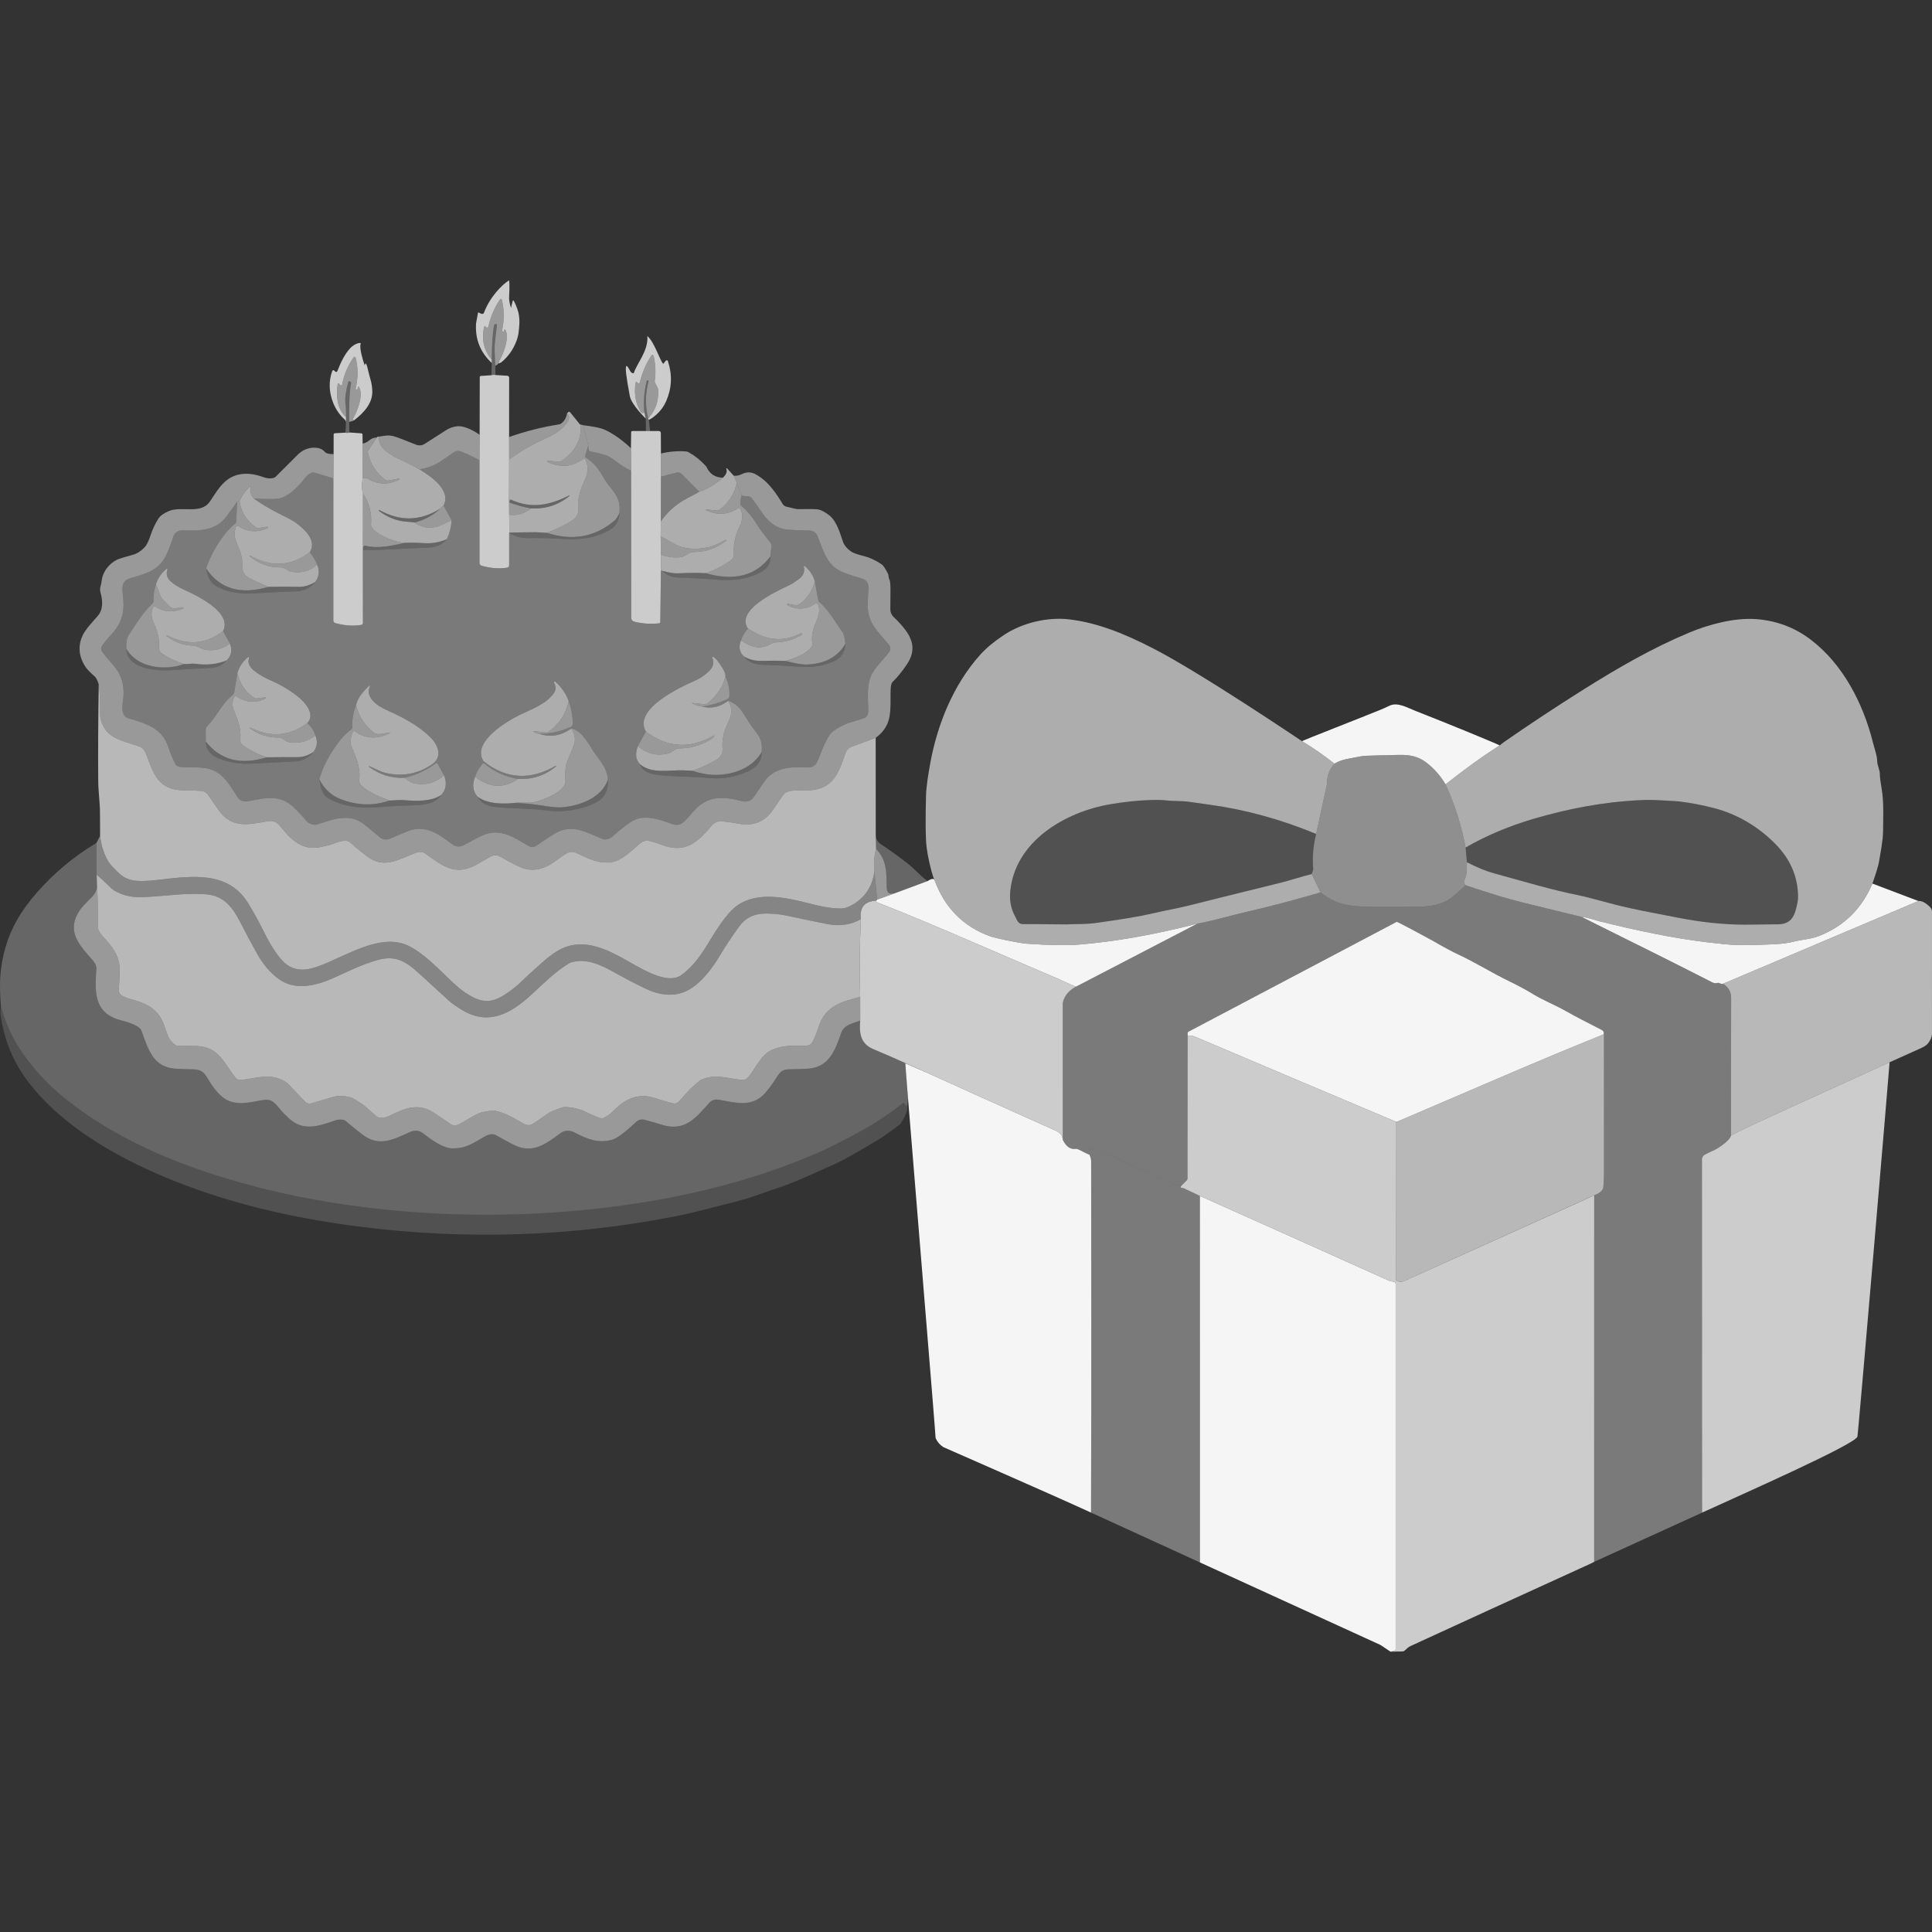 <?xml version="1.0" encoding="UTF-8" standalone="no"?>
<!DOCTYPE svg PUBLIC "-//W3C//DTD SVG 1.1//EN" "http://www.w3.org/Graphics/SVG/1.1/DTD/svg11.dtd">
<svg width="100%" height="100%" viewBox="0 0 300 300" version="1.1" xmlns="http://www.w3.org/2000/svg" xmlns:xlink="http://www.w3.org/1999/xlink" xml:space="preserve" xmlns:serif="http://www.serif.com/" style="fill-rule:evenodd;clip-rule:evenodd;stroke-linejoin:round;stroke-miterlimit:2;">
    <rect x="0" y="0" width="300" height="300" fill="#333333" stroke="none"/>
    <path d="M76.358,56.359C74.572,54.707 73.759,52.657 73.923,50.209C73.927,50.149 74.078,49.403 74.211,48.617C74.224,48.542 74.295,48.494 74.358,48.534C74.789,48.811 75.056,48.814 75.157,48.544C76.059,46.137 77.949,44.199 79.045,43.529C79.171,44.031 79.073,45.848 79.06,45.959C79.013,46.45 79.107,47.059 79.341,47.791C79.374,47.892 79.566,46.604 79.693,46.627C79.82,46.647 80.353,47.886 80.501,48.54C80.779,49.767 80.611,50.774 80.545,51.473C80.498,51.958 80.381,52.453 80.19,52.958C79.685,54.286 78.913,55.376 77.873,56.235C77.749,56.335 77.612,56.396 77.461,56.412C77.448,56.269 77.458,56.171 77.491,56.115C78.147,55.017 79.166,52.427 78.471,51.212C78.418,51.119 78.269,51.163 78.281,51.273L78.287,51.363C78.299,51.503 78.125,51.575 78.033,51.47C77.975,51.404 77.963,51.289 77.996,51.129C78.32,49.584 78.285,48.054 77.916,46.534C77.885,46.407 77.719,46.377 77.645,46.487C76.778,47.783 76.168,49.199 75.826,50.741C75.796,50.878 75.625,50.928 75.525,50.828L75.411,50.717C75.325,50.63 75.174,50.677 75.151,50.798C74.763,52.79 75.166,54.476 76.357,55.855C76.356,56.082 76.356,56.256 76.358,56.359Z" style="fill:white;fill-opacity:0.75;"/>
    <path d="M77.461,56.412C77.438,56.449 77.063,56.743 76.92,56.797C76.92,56.717 76.746,54.466 76.826,53.47C76.853,53.139 76.978,52.14 77.16,50.467C77.168,50.4 77.12,50.34 77.053,50.333L76.953,50.323C76.853,50.313 76.759,50.376 76.736,50.477C76.661,50.794 76.604,51.176 76.56,51.589C76.404,53.003 76.363,54.898 76.357,55.855C75.166,54.476 74.763,52.79 75.151,50.798C75.174,50.677 75.325,50.63 75.411,50.717L75.525,50.828C75.625,50.928 75.796,50.878 75.826,50.741C76.168,49.199 76.778,47.783 77.645,46.487C77.719,46.377 77.885,46.407 77.916,46.534C78.285,48.054 78.32,49.584 77.996,51.129C77.963,51.289 77.975,51.404 78.033,51.47C78.125,51.575 78.299,51.503 78.287,51.363L78.281,51.273C78.269,51.163 78.418,51.119 78.471,51.212C79.166,52.427 78.147,55.017 77.491,56.115C77.458,56.171 77.448,56.269 77.461,56.412Z" style="fill:white;fill-opacity:0.5;"/>
    <path d="M76.56,51.589C76.607,51.161 76.665,50.777 76.736,50.477C76.759,50.376 76.853,50.313 76.953,50.323L77.053,50.333C77.12,50.34 77.168,50.4 77.16,50.467C76.978,52.14 76.853,53.139 76.826,53.47C76.746,54.466 76.92,56.717 76.92,56.797L76.936,58.235C76.719,58.191 76.508,58.201 76.304,58.265L76.358,56.359C76.356,56.256 76.356,56.082 76.357,55.855C76.363,54.898 76.404,53.003 76.56,51.589Z" style="fill:white;fill-opacity:0.25;"/>
    <path d="M100.275,64.997C100.275,64.997 98.058,62.861 97.804,61.534C96.541,54.932 97.529,57.041 97.832,57.577C98.11,58.07 98.414,57.964 98.437,57.886C98.859,56.48 100.726,54.422 100.516,52.179C101.597,53.076 102.398,55.806 102.967,56.486C103.02,56.55 103.328,56.021 103.438,55.964C103.542,55.907 103.672,55.958 103.709,56.071C104.414,58.188 104.328,60.251 103.455,62.261C102.977,63.361 102.214,64.268 101.161,64.973C100.991,65.088 100.863,65.15 100.776,65.158C100.674,65.168 100.63,65.104 100.642,64.966C100.699,64.906 100.755,64.845 100.809,64.783C101.846,63.595 102.305,62.168 102.191,60.499C102.177,60.305 102.017,59.964 101.726,59.465C101.668,59.366 101.645,59.251 101.662,59.138C101.855,57.86 101.801,56.566 101.482,55.252C101.445,55.101 101.248,55.065 101.161,55.195C100.343,56.42 99.732,57.804 99.362,59.358C99.341,59.445 99.268,59.512 99.178,59.529C99.091,59.545 99.005,59.485 98.914,59.348C98.857,59.264 98.726,59.292 98.71,59.392C98.429,61.055 98.674,62.551 99.452,63.886C99.536,64.03 99.623,64.109 99.713,64.127C99.74,64.133 99.768,64.136 99.797,64.136C99.88,64.136 99.971,64.115 100.067,64.07L100.275,64.997Z" style="fill:white;fill-opacity:0.75;"/>
    <path d="M53.711,65.864L53.722,65.642C53.732,65.451 53.655,65.267 53.515,65.137C52.729,64.418 52.14,63.565 51.746,62.582C51.063,60.873 51.013,59.211 51.595,57.596C51.642,57.476 51.796,57.439 51.889,57.533L52.053,57.696C52.157,57.8 52.331,57.763 52.384,57.626C52.939,56.185 53.558,54.95 54.387,54.061C55.085,53.314 56.142,53.069 56.009,53.399C55.755,54.03 56.394,56.065 56.628,56.737C56.655,56.814 56.758,55.688 57.134,57.405C57.467,58.925 57.736,59.224 57.808,60.666C57.903,62.549 56.551,64.06 54.976,65.274C54.825,65.18 54.779,65.081 54.839,64.977C55.513,63.794 56.496,61.254 55.725,60.077C55.681,60.011 55.58,60.037 55.574,60.118C55.562,60.301 55.535,60.416 55.488,60.465C55.378,60.58 55.19,60.475 55.227,60.322C55.621,58.66 55.616,57.057 55.213,55.519C55.18,55.392 55.016,55.359 54.939,55.466C54.044,56.708 53.425,58.111 53.137,59.686C53.119,59.783 53.033,59.853 52.936,59.85C52.832,59.847 52.754,59.759 52.695,59.589C52.65,59.458 52.462,59.476 52.441,59.613C52.171,61.409 52.311,63.49 53.73,64.764C53.727,64.849 53.74,65.043 53.731,65.416C53.726,65.629 53.734,65.739 53.711,65.864Z" style="fill:white;fill-opacity:0.75;"/>
    <path d="M54.223,65.494C54.234,66.469 54.257,67.153 54.257,67.153C54.093,67.244 53.892,67.25 53.648,67.18L53.711,65.864C53.734,65.739 53.726,65.629 53.731,65.416C53.74,65.043 53.727,64.849 53.73,64.764L53.732,64.766C53.755,64.033 53.721,63.311 53.632,62.592C53.541,61.867 53.681,60.778 54.08,59.332C54.109,59.225 54.23,59.171 54.327,59.228L54.414,59.282C54.494,59.325 54.535,59.415 54.514,59.506C54.222,60.797 54.202,63.66 54.223,65.494Z" style="fill:white;fill-opacity:0.25;"/>
    <path d="M100.642,64.966C100.699,64.906 100.755,64.845 100.809,64.783C101.846,63.595 102.305,62.168 102.191,60.499C102.177,60.305 102.017,59.964 101.726,59.465C101.668,59.366 101.645,59.251 101.662,59.138C101.855,57.86 101.801,56.566 101.482,55.252C101.445,55.101 101.248,55.065 101.161,55.195C100.343,56.42 99.732,57.804 99.362,59.358C99.341,59.445 99.268,59.512 99.178,59.529C99.091,59.545 99.005,59.485 98.914,59.348C98.857,59.264 98.726,59.292 98.71,59.392C98.429,61.055 98.674,62.551 99.452,63.886C99.536,64.03 99.623,64.109 99.713,64.127C99.74,64.133 99.768,64.136 99.797,64.136C99.88,64.136 99.971,64.115 100.067,64.07C99.867,62.388 100.031,60.74 100.438,59.101C100.446,59.071 100.472,59.054 100.502,59.058L100.596,59.068C100.672,59.078 100.722,59.151 100.703,59.225C100.19,61.132 100.178,63.05 100.642,64.966Z" style="fill:white;fill-opacity:0.5;"/>
    <path d="M54.976,65.274C54.888,65.353 54.36,65.505 54.223,65.494C54.202,63.66 54.222,60.797 54.514,59.506C54.535,59.415 54.494,59.325 54.414,59.282L54.327,59.228C54.23,59.171 54.109,59.225 54.08,59.332C53.681,60.778 53.541,61.867 53.632,62.592C53.721,63.311 53.755,64.033 53.732,64.766L53.73,64.764C52.311,63.49 52.171,61.409 52.441,59.613C52.462,59.476 52.65,59.458 52.695,59.589C52.754,59.759 52.832,59.847 52.936,59.85C53.033,59.853 53.119,59.783 53.137,59.686C53.425,58.111 54.044,56.708 54.939,55.466C55.016,55.359 55.18,55.392 55.213,55.519C55.616,57.057 55.621,58.66 55.227,60.322C55.19,60.475 55.378,60.58 55.488,60.465C55.535,60.416 55.562,60.301 55.574,60.118C55.58,60.037 55.681,60.011 55.725,60.077C56.496,61.254 55.513,63.794 54.839,64.977C54.779,65.081 54.825,65.18 54.976,65.274Z" style="fill:white;fill-opacity:0.5;"/>
    <path d="M76.936,58.235L78.769,58.345C78.933,58.355 79.06,58.492 79.06,58.656L79.05,67.859L79.06,71.337L79.033,77.54L79.06,79.921L79.103,82.697L79.063,82.737L79.06,87.806C79.06,87.974 78.936,88.118 78.769,88.144C77.525,88.342 76.2,88.248 74.793,87.853C74.592,87.797 74.455,87.616 74.455,87.408L74.455,71.451L74.478,67.521L74.495,58.566C74.495,58.466 74.572,58.382 74.669,58.375L76.304,58.265C76.508,58.201 76.719,58.191 76.936,58.235Z" style="fill:white;fill-opacity:0.75;"/>
    <path d="M88.045,64.241C88.082,64.13 88.156,64.044 88.259,63.973C88.346,63.916 88.463,63.933 88.527,64.013L90.04,65.889C89.951,65.878 89.982,65.917 90.132,66.003C90.356,68.247 89.326,70.117 87.079,71.675C87.022,71.714 86.955,71.732 86.888,71.721L85.072,71.524C85.019,71.517 84.967,71.55 84.952,71.604C84.937,71.658 84.962,71.711 85.012,71.735C86.52,72.447 88.251,72.587 89.677,71.788C90.243,71.472 90.554,71.301 90.61,71.277C90.731,71.225 90.872,71.277 90.925,71.397C91.424,72.532 91.322,73.373 90.787,74.577C90.058,76.219 89.624,77.486 89.808,79.333C89.818,79.44 89.805,79.543 89.768,79.644C89.582,80.143 89.303,80.517 88.935,80.764C87.902,81.457 86.561,82.115 84.919,82.74L83.15,82.64C83.14,82.636 83.133,82.636 83.126,82.64L79.103,82.697L79.06,79.921C80.294,80.098 81.421,79.771 82.434,78.945C84.745,79.062 86.741,78.416 88.43,77.002C88.447,76.985 88.453,76.962 88.44,76.942C88.427,76.921 88.4,76.915 88.38,76.925C85.405,78.443 82.548,79.042 79.401,77.614C79.27,77.53 79.147,77.503 79.033,77.54L79.06,71.337C80.782,70.093 82.568,69.053 84.414,68.22C85.955,67.525 87.01,66.954 87.925,65.796C88.451,65.131 88.49,64.612 88.045,64.241Z" style="fill:white;fill-opacity:0.6;"/>
    <path d="M79.05,67.859C81.608,66.96 84.206,66.304 86.841,65.893C86.942,65.876 87.035,65.836 87.119,65.779C87.591,65.445 87.902,64.933 88.045,64.241C88.49,64.612 88.451,65.131 87.925,65.796C87.01,66.954 85.955,67.525 84.414,68.22C82.568,69.053 80.782,70.093 79.06,71.337L79.05,67.859Z" style="fill:white;fill-opacity:0.5;"/>
    <path d="M98.198,66.929L102.304,66.929C102.475,66.929 102.615,67.067 102.615,67.237L102.632,70.424L102.632,74.022L102.615,80.961L102.585,83.282L102.625,86.131L102.625,88.599L102.532,96.578C102.532,96.692 102.448,96.785 102.334,96.795C100.946,96.925 99.651,96.846 98.445,96.518C98.191,96.448 98.014,96.22 98.014,95.956L98.001,73.109L97.974,69.611L98.004,67.117C98.007,67.013 98.091,66.929 98.198,66.929Z" style="fill:white;fill-opacity:0.75;"/>
    <path d="M90.04,65.889C89.951,65.878 89.982,65.917 90.132,66.003L90.04,65.889Z" style="fill:white;fill-opacity:0.95;"/>
    <path d="M90.04,65.889C90.118,65.898 90.292,65.945 90.56,66.03L91.349,69.173L90.871,70.775C90.841,70.879 90.881,70.993 90.971,71.053C92.328,71.946 92.918,72.757 93.764,74.236C94.02,74.685 94.315,75.113 94.643,75.51C95.778,76.883 96.372,77.798 96.188,79.65C95.927,80.229 95.673,80.623 95.429,80.831C92.416,83.389 88.911,84.024 84.919,82.74C86.561,82.115 87.902,81.457 88.935,80.764C89.303,80.517 89.582,80.143 89.768,79.644C89.805,79.543 89.818,79.44 89.808,79.333C89.624,77.486 90.058,76.219 90.787,74.577C91.322,73.373 91.424,72.532 90.925,71.397C90.872,71.277 90.731,71.225 90.61,71.277C90.554,71.301 90.243,71.472 89.677,71.788C88.251,72.587 86.52,72.447 85.012,71.735C84.962,71.711 84.937,71.658 84.952,71.604C84.967,71.55 85.019,71.517 85.072,71.524L86.888,71.721C86.955,71.732 87.022,71.714 87.079,71.675C89.326,70.117 90.356,68.247 90.132,66.003L90.04,65.889Z" style="fill:white;fill-opacity:0.5;"/>
    <path d="M90.56,66.03C92.082,66.217 93.201,66.418 93.881,66.722C96.08,67.705 97.974,69.611 97.974,69.611L98.001,73.109C97.188,72.705 96.442,72.24 95.77,71.721C95.058,71.173 94.51,70.838 94.128,70.715C93.32,70.455 92.496,70.249 91.657,70.096C91.547,70.076 91.455,69.996 91.423,69.889C91.354,69.659 91.333,69.421 91.349,69.173L90.56,66.03Z" style="fill:white;fill-opacity:0.5;"/>
    <path d="M58.878,67.796C59.655,67.679 60.383,67.463 61.386,67.812C61.457,67.812 63.721,68.688 64.613,69.053C65.048,69.23 65.54,69.183 65.938,68.929L69.218,66.829C69.738,66.466 70.689,66.119 71.486,66.194C72.305,66.272 73.602,66.864 74.478,67.521L74.455,71.451C73.542,70.976 72.649,70.552 71.776,70.177C71.204,69.93 70.797,70.006 70.312,70.337C68.249,71.743 67.433,72.527 65.125,72.872C64.098,72.3 63.028,71.765 61.915,71.26C61.487,71.066 61.122,70.869 60.825,70.668C59.731,69.932 58.741,69.327 58.878,67.796Z" style="fill:white;fill-opacity:0.5;"/>
    <path d="M54.257,67.153L56.11,67.287C56.213,67.294 56.293,67.381 56.293,67.485L56.307,68.886L56.314,74.283C56.156,75.219 56.17,75.999 56.357,76.621L56.347,85.415L56.354,96.738C56.354,96.889 56.243,97.016 56.093,97.039C54.772,97.244 53.423,97.14 52.04,96.745C51.873,96.697 51.759,96.544 51.759,96.371L51.766,74.283L51.802,70.521L51.809,67.464C51.809,67.364 51.889,67.281 51.99,67.274L53.648,67.18C53.892,67.25 54.093,67.244 54.257,67.153Z" style="fill:white;fill-opacity:0.75;"/>
    <path d="M58.497,67.953C58.521,67.846 58.648,67.792 58.878,67.796C58.741,69.327 59.731,69.932 60.825,70.668C61.122,70.869 61.487,71.066 61.915,71.26C63.028,71.765 64.098,72.3 65.125,72.872C66.794,73.912 70.131,76.059 68.874,78.503C68.683,78.61 68.509,78.771 68.349,78.981C65.262,80.931 62.131,80.983 58.919,79.202C58.882,79.182 58.838,79.192 58.815,79.229L58.812,79.229C58.791,79.259 58.798,79.299 58.828,79.323C60.134,80.314 61.647,80.933 63.286,81.021C63.67,81.042 64.035,81.082 64.379,81.142C65.717,82.085 67.171,82.184 68.74,81.439C69.185,81.228 69.646,81.011 70.128,80.781C70.081,81.737 69.84,82.713 69.402,83.713C68.262,84.205 67.128,84.414 65.995,84.345C64.587,84.26 63.52,84.245 62.794,84.302C61.694,84.195 60.474,83.783 59.139,83.071C58.474,82.716 57.994,82.293 57.701,81.8C57.624,81.67 57.591,81.52 57.604,81.372C57.758,79.674 57.343,78.089 56.357,76.621C56.17,75.999 56.156,75.219 56.314,74.283C56.705,74.226 56.965,74.24 57.103,74.323C58.686,75.285 60.307,75.32 61.975,74.47C62.015,74.45 62.035,74.4 62.015,74.36L62.012,74.357C61.998,74.33 61.968,74.313 61.938,74.316L60.313,74.617C60.152,74.648 59.988,74.608 59.855,74.51C58.396,73.443 57.476,72.021 57.123,70.253C57.102,70.15 57.123,70.046 57.18,69.959L58.497,67.953Z" style="fill:white;fill-opacity:0.6;"/>
    <path d="M56.307,68.886C57.283,68.725 57.481,67.913 58.497,67.953L57.18,69.959C57.123,70.046 57.102,70.15 57.123,70.253C57.476,72.021 58.396,73.443 59.855,74.51C59.988,74.608 60.152,74.648 60.313,74.617L61.938,74.316C61.968,74.313 61.998,74.33 62.012,74.357L62.015,74.36C62.035,74.4 62.015,74.45 61.975,74.47C60.307,75.32 58.686,75.285 57.103,74.323C56.965,74.24 56.705,74.226 56.314,74.283L56.307,68.886Z" style="fill:white;fill-opacity:0.5;"/>
    <path d="M39.423,77.423C40.389,77.473 41.279,77.495 42.091,77.493C42.837,77.492 43.386,77.431 43.743,77.299C45.239,76.751 46.5,75.307 47.559,74.009C47.774,73.745 48.081,73.54 48.478,73.387C48.572,73.351 48.676,73.347 48.773,73.377L51.766,74.283L51.759,96.371C51.759,96.544 51.873,96.697 52.04,96.745C53.423,97.14 54.772,97.244 56.093,97.039C56.243,97.016 56.354,96.889 56.354,96.738L56.347,85.415C59.714,85.429 63.075,85.146 66.439,85.034C67.74,84.991 68.73,84.549 69.402,83.713C69.84,82.713 70.081,81.737 70.128,80.781L68.874,78.503C70.131,76.059 66.794,73.912 65.125,72.872C67.433,72.527 68.249,71.743 70.312,70.337C70.797,70.006 71.204,69.93 71.776,70.177C72.649,70.552 73.542,70.976 74.455,71.451L74.455,87.408C74.455,87.616 74.592,87.797 74.793,87.853C76.2,88.248 77.525,88.342 78.769,88.144C78.936,88.118 79.06,87.974 79.06,87.806L79.063,82.737C79.929,83.302 80.902,83.576 81.983,83.553C83.534,83.519 85.056,83.55 86.544,83.646C89.804,83.858 92.008,83.704 94.493,82.399C95.606,81.814 96.171,80.898 96.188,79.65C96.372,77.798 95.778,76.883 94.643,75.51C94.315,75.113 94.02,74.685 93.764,74.236C92.918,72.757 92.328,71.946 90.971,71.053C90.881,70.993 90.841,70.879 90.871,70.775L91.349,69.173C91.333,69.421 91.354,69.659 91.423,69.889C91.455,69.996 91.547,70.076 91.657,70.096C92.496,70.249 93.32,70.455 94.128,70.715C94.51,70.838 95.058,71.173 95.77,71.721C96.442,72.24 97.188,72.705 98.001,73.109L98.014,95.956C98.014,96.22 98.191,96.448 98.445,96.518C99.651,96.846 100.946,96.925 102.334,96.795C102.448,96.785 102.532,96.692 102.532,96.578L102.625,88.599C102.742,88.599 102.823,88.616 102.87,88.652C103.492,89.305 104.318,89.649 105.344,89.686C107.725,89.77 109.598,89.868 110.962,89.987C113.865,90.238 116.399,89.936 118.46,88.646C119.282,88.131 119.67,87.385 119.623,86.409L119.79,84.887C119.817,84.653 119.75,84.419 119.607,84.235C118.695,83.066 118.117,82.393 117.386,81.199C116.787,80.219 116.033,79.343 115.136,78.55C115.038,78.464 114.978,78.339 114.975,78.209C114.964,77.778 115.029,77.356 115.169,76.945C115.473,77.035 115.741,77.068 115.965,77.045C116.259,77.015 116.55,77.139 116.734,77.373C117.309,78.105 117.774,78.751 118.128,79.316C119.154,80.948 120.57,82.147 122.416,82.255C123.997,82.348 124.987,82.388 125.378,82.372C126.178,82.34 126.7,82.636 126.94,83.252C128.031,86.044 128.529,87.975 131.097,88.947C131.943,89.267 132.845,89.563 133.805,89.833C134.521,90.034 134.871,90.512 134.855,91.271C134.827,92.675 134.575,94.1 134.912,95.474C135.408,97.494 136.926,98.682 138.076,100.189C138.307,100.493 138.312,100.911 138.086,101.219C137.227,102.388 135.679,103.748 135.163,105.159C134.546,106.848 134.824,108.78 134.839,110.352C134.843,110.767 134.719,111.099 134.471,111.349C134.398,111.422 134.311,111.473 134.213,111.502C132.542,112.007 131.532,112.322 131.19,112.486C130.044,113.035 129.328,113.489 129.04,113.847C128.475,114.549 127.896,115.705 127.315,117.318C127.2,117.635 127.007,118.054 126.736,118.575C126.693,118.659 126.63,118.733 126.556,118.792C126.215,119.064 125.857,119.184 125.485,119.164C122.974,119.026 120.25,119.109 118.714,121.324C118.497,121.636 117.954,122.427 117.082,123.705C116.623,124.377 115.982,124.601 115.149,124.384C112.969,123.815 110.643,123.485 108.645,125.056C108.267,125.353 107.692,125.952 106.919,126.848C105.963,127.958 105.428,128.383 104.047,127.852C102.097,127.102 99.974,126.507 98.248,127.45C97.526,127.845 96.452,128.688 95.014,129.972C94.804,130.159 94.465,130.282 94.001,130.35C93.894,130.365 93.78,130.353 93.677,130.313C91.065,129.301 88.851,127.788 86.116,129.453C85.32,129.938 84.397,130.547 83.347,131.279C82.916,131.58 82.474,131.597 82.026,131.333C79.675,129.946 77.697,128.605 75.127,129.634C74.649,129.825 73.756,130.283 72.445,131.002C71.542,131.497 71.007,131.671 70.175,131.052C67.98,129.418 65.998,127.946 63.142,129.132C61.587,129.778 60.781,130.115 60.724,130.146C60.035,130.51 59.384,130.412 58.768,129.848C58.421,129.53 57.735,128.955 56.715,128.129C54.377,126.236 52.118,127.083 49.151,128.042C49.057,128.072 48.957,128.083 48.86,128.072C48.291,128.011 47.869,127.808 47.592,127.47C47.083,126.849 46.414,126.141 45.586,125.347C43.52,123.367 41.323,123.872 38.764,124.364C37.921,124.525 37.336,124.471 36.864,123.738C35.506,121.628 34.373,119.499 31.581,119.234C30.725,119.153 29.631,119.114 28.3,119.114C27.752,119.114 27.388,118.94 27.21,118.588C26.809,117.796 26.444,116.91 26.113,115.93C25.147,113.071 22.699,112.344 20.034,111.569C18.88,111.234 18.916,110.031 19.087,108.931C19.338,107.322 19.151,105.891 18.526,104.64C17.89,103.37 16.625,102.374 15.82,101.119C15.666,100.879 15.669,100.57 15.827,100.333C16.252,99.699 16.747,99.093 17.302,98.507C18.898,96.823 19.363,95.013 19.124,92.776C18.986,91.475 18.763,90.256 20.101,89.84C22.481,89.098 24.497,88.714 25.699,86.409C26.08,85.677 26.465,84.7 26.856,83.476C27.1,82.71 27.625,82.337 28.427,82.359C30.975,82.43 33.465,82.457 35.142,80.222C35.714,79.46 36.276,78.684 36.828,77.895L36.677,80.995C36.674,81.098 36.626,81.198 36.547,81.269C35.823,81.912 35.333,82.409 35.065,82.747C33.707,84.457 32.681,86.292 31.999,88.255C32.223,89.579 32.698,90.465 33.417,90.91C35.296,92.071 37.6,92.296 40.255,92.097C41.275,92.02 43.205,91.927 46.051,91.819C47.218,91.775 48.184,91.291 48.95,90.365C49.562,89.522 49.659,88.622 49.244,87.663C48.97,86.97 48.585,86.335 48.094,85.76C49.314,83.897 47.147,82.015 45.73,81.035C45.425,80.824 44.525,80.347 43.024,79.593C41.773,78.965 40.573,78.242 39.423,77.423ZM73.776,120.598C73.298,121.802 73.412,122.829 74.111,123.678C74.666,124.611 75.528,125.143 76.702,125.28C79.468,125.602 82.119,125.476 85.056,125.869C87.62,126.211 90.653,125.654 92.72,124.507C93.921,123.842 94.479,122.688 94.396,121.046C94.185,118.792 92.761,117.796 91.811,116.131C91.477,115.545 91.035,114.923 90.486,114.265C89.932,113.599 89.339,113.225 88.707,113.134C88.256,113.435 87.844,113.665 87.473,113.823C86.275,114.333 85.046,114.382 83.785,113.96C85.571,113.927 87.197,113.558 88.657,112.847C88.821,112.767 88.925,112.603 88.928,112.419C88.947,111.252 88.738,110.064 88.306,108.857C87.881,107.69 87.177,106.687 86.213,105.828C86.108,105.735 85.952,105.858 86.019,105.981C86.249,106.406 86.31,106.817 86.209,107.209C86.182,107.315 86.14,107.416 86.079,107.51C84.903,109.313 82.547,110.107 80.662,111.028C78.782,111.946 73.38,115.133 74.98,118.03C75.037,118.134 75.117,118.225 75.211,118.298C78.699,121.004 82.387,121.166 86.263,118.92C86.286,118.906 86.316,118.91 86.33,118.933L86.333,118.936C86.35,118.96 86.347,118.997 86.323,119.017C84.632,120.435 82.648,121.063 80.418,120.956C78.421,120.612 76.686,119.819 75.217,118.565C75.124,118.485 74.984,118.498 74.91,118.592C74.374,119.269 73.994,119.936 73.776,120.598ZM24.217,90.736C23.93,91.615 23.799,92.495 23.823,93.371C23.826,93.491 23.779,93.605 23.696,93.685C22.186,95.123 21.266,96.683 20,98.591C19.696,99.049 19.569,99.761 19.612,100.731C19.663,103.905 24.428,104.224 26.642,104.065C27.822,103.981 29.825,103.866 32.644,103.721C33.731,103.665 34.58,103.273 35.192,102.547C35.931,101.841 36.102,100.965 35.701,99.919L34.634,98.006C36.129,95.056 30.504,92.445 28.488,91.528C27.745,91.191 27.111,90.794 26.581,90.345C25.928,89.79 25.741,89.144 26.003,88.388C26.027,88.318 25.947,88.258 25.889,88.305C25.056,88.978 24.495,89.783 24.217,90.736ZM99.051,115.853C98.599,117.007 98.703,117.94 99.365,118.652C99.763,119.806 100.987,120.185 102.124,120.331C104.408,120.624 107.441,120.551 110.303,120.822C112.173,120.999 114.089,120.665 116.045,119.819C117.56,119.164 118.306,118.15 118.279,116.779C118.393,115.321 118.134,114.593 117.276,113.526C116.502,112.563 116.133,111.859 115.34,110.63C114.759,109.729 114.005,109.125 113.086,108.814C111.805,109.784 110.447,110.085 109.013,109.717C110.454,109.513 111.781,109.118 112.989,108.526C113.146,108.449 113.25,108.295 113.26,108.122C113.32,107.078 113.116,106.055 112.651,105.052C112.688,104.751 112.555,104.349 112.256,103.848C111.626,102.79 111.12,102.172 110.748,101.992C110.658,101.948 110.558,102.039 110.598,102.132C110.912,102.873 110.762,103.547 110.163,104.145C109.504,104.804 108.778,105.306 107.986,105.657C105.638,106.697 98.285,110.091 100.285,113.582L99.051,115.853ZM36.861,104.503L36.39,107.406C36.356,107.62 36.242,107.814 36.075,107.951C34.382,109.341 33.663,111.26 32.096,112.843C31.999,112.941 31.945,113.074 31.945,113.215L31.945,115.137C31.989,116.345 32.624,117.208 33.858,117.719C35.731,118.495 37.393,118.68 39.633,118.555C42.65,118.386 44.583,118.288 45.429,118.264C46.867,118.224 47.947,117.722 48.669,116.759C49.254,116 49.358,115.144 48.973,114.198C48.729,113.419 48.304,112.78 47.703,112.285C49.057,110.961 47.351,109.005 46.161,108.088C44.746,106.998 43.358,106.213 41.81,105.547C40.934,105.169 40.141,104.691 39.433,104.119C38.683,103.514 38.428,102.85 38.677,102.139C38.71,102.045 38.597,101.968 38.52,102.032C37.693,102.717 37.142,103.54 36.861,104.503ZM115.059,99.434C114.641,100.474 114.811,101.32 115.57,101.972C116.159,102.771 117.078,103.186 118.332,103.219C119.573,103.252 121.633,103.361 124.512,103.544C126.275,103.655 127.914,103.374 129.435,102.701C130.612,102.18 131.227,101.266 131.277,99.959C131.184,99.039 131.02,98.42 130.789,98.099C129.578,96.419 128.691,94.748 127.218,93.475C127.137,93.405 127.084,93.307 127.064,93.204L126.529,90.294C126.291,89.361 125.756,88.556 124.93,87.877C124.873,87.83 124.789,87.884 124.807,87.954C124.99,88.688 124.796,89.293 124.205,89.779C123.592,90.283 122.964,90.686 122.322,90.983C120.196,91.968 114.213,94.839 116.142,97.598C115.627,98.17 115.266,98.782 115.059,99.434ZM55.294,109.523C54.832,110.636 54.633,111.771 54.732,112.924C54.741,113.027 54.695,113.131 54.615,113.195C53.883,113.771 53.351,114.262 53.026,114.669C51.28,116.859 50.127,118.973 49.582,121.023C49.783,122.595 50.254,123.582 51,123.986C53.456,125.316 55.936,125.577 59.099,125.313C60.547,125.193 62.323,125.104 64.42,125.039C65.914,124.993 67.63,124.775 68.513,123.437C69.288,122.591 69.429,121.565 68.934,120.364L67.954,118.572C67.897,118.468 67.764,118.441 67.67,118.512C66.199,119.613 64.58,120.364 62.814,120.776C60.778,120.879 58.956,120.288 57.3,119.07C57.277,119.053 57.27,119.02 57.287,118.996C57.3,118.973 57.33,118.962 57.357,118.973C58.146,119.295 59.009,119.816 59.838,120.013C62.443,120.63 64.857,120.186 67.078,118.689C68.746,117.564 68.055,115.732 66.921,114.582C64.936,112.571 62.376,111.317 59.875,110.182C58.624,109.614 56.658,108.308 57.444,106.577C57.482,106.493 57.377,106.419 57.31,106.483C56.563,107.197 55.454,108.392 55.294,109.523Z" style="fill:white;fill-opacity:0.35;"/>
    <path d="M15.332,106.269C15.141,105.664 14.944,105.266 14.737,105.075C13.978,104.383 13.51,103.901 13.326,103.631C12.192,101.938 12.052,100.24 12.898,98.531C13.316,97.691 14.663,96.233 15.165,95.658C16.074,94.615 15.944,93.234 15.606,91.99C15.516,91.669 15.523,91.331 15.623,91.013C15.676,90.839 15.747,90.478 15.834,89.93C16.031,88.652 17.051,87.452 18.164,86.914C18.442,86.78 19.275,86.522 20.656,86.138C21.295,85.96 21.896,85.576 22.458,84.984C22.773,84.653 23.087,84.014 23.398,83.071C23.686,82.192 24.083,81.349 24.592,80.536C24.859,80.108 25.398,79.717 26.204,79.366C28.16,78.51 31.196,79.951 32.601,77.865C34.025,75.744 35.146,73.587 38.239,73.564C38.516,73.561 39.464,73.571 40.927,74.102C41.768,74.408 42.55,74.291 42.81,74.026L45.917,70.922C46.504,70.291 47.017,69.928 47.598,69.719C48.224,69.493 49.651,69.265 50.408,70.143C50.708,70.492 51.271,70.498 51.802,70.521L51.766,74.283L48.773,73.377C48.676,73.347 48.572,73.351 48.478,73.387C48.081,73.54 47.774,73.745 47.559,74.009C46.5,75.307 45.239,76.751 43.743,77.299C43.386,77.431 42.837,77.492 42.091,77.493C41.279,77.495 40.389,77.473 39.423,77.423C38.958,76.955 38.806,76.375 38.941,75.674C38.959,75.581 38.848,75.52 38.777,75.584C38.106,76.19 37.577,76.945 37.196,77.851C37.219,77.734 37.099,77.751 36.828,77.895C36.276,78.684 35.714,79.46 35.142,80.222C33.465,82.457 30.975,82.43 28.427,82.359C27.625,82.337 27.1,82.71 26.856,83.476C26.465,84.7 26.08,85.677 25.699,86.409C24.497,88.714 22.481,89.098 20.101,89.84C18.763,90.256 18.986,91.475 19.124,92.776C19.363,95.013 18.898,96.823 17.302,98.507C16.747,99.093 16.252,99.699 15.827,100.333C15.669,100.57 15.666,100.879 15.82,101.119C16.625,102.374 17.89,103.37 18.526,104.64C19.151,105.891 19.338,107.322 19.087,108.931C18.916,110.031 18.88,111.234 20.034,111.569C22.699,112.344 25.147,113.071 26.113,115.93C26.444,116.91 26.809,117.796 27.21,118.588C27.388,118.94 27.752,119.114 28.3,119.114C29.631,119.114 30.725,119.153 31.581,119.234C34.373,119.499 35.506,121.628 36.864,123.738C37.336,124.471 37.921,124.525 38.764,124.364C41.323,123.872 43.52,123.367 45.586,125.347C46.414,126.141 47.083,126.849 47.592,127.47C47.869,127.808 48.291,128.011 48.86,128.072C48.957,128.083 49.057,128.072 49.151,128.042C52.118,127.083 54.377,126.236 56.715,128.129C57.735,128.955 58.421,129.53 58.768,129.848C59.384,130.412 60.035,130.51 60.724,130.146C60.781,130.115 61.587,129.778 63.142,129.132C65.998,127.946 67.98,129.418 70.175,131.052C71.007,131.671 71.542,131.497 72.445,131.002C73.756,130.283 74.649,129.825 75.127,129.634C77.697,128.605 79.675,129.946 82.026,131.333C82.474,131.597 82.916,131.58 83.347,131.279C84.397,130.547 85.32,129.938 86.116,129.453C88.851,127.788 91.065,129.301 93.677,130.313C93.78,130.353 93.894,130.365 94.001,130.35C94.465,130.282 94.804,130.159 95.014,129.972C96.452,128.688 97.526,127.845 98.248,127.45C99.974,126.507 102.097,127.102 104.047,127.852C105.428,128.383 105.963,127.958 106.919,126.848C107.692,125.952 108.267,125.353 108.645,125.056C110.643,123.485 112.969,123.815 115.149,124.384C115.982,124.601 116.623,124.377 117.082,123.705C117.954,122.427 118.497,121.636 118.714,121.324C120.25,119.109 122.974,119.026 125.485,119.164C125.857,119.184 126.215,119.064 126.556,118.792C126.63,118.733 126.693,118.659 126.736,118.575C127.007,118.054 127.2,117.635 127.315,117.318C127.896,115.705 128.475,114.549 129.04,113.847C129.328,113.489 130.044,113.035 131.19,112.486C131.532,112.322 132.542,112.007 134.213,111.502C134.311,111.473 134.398,111.422 134.471,111.349C134.719,111.099 134.843,110.767 134.839,110.352C134.824,108.78 134.546,106.848 135.163,105.159C135.679,103.748 137.227,102.388 138.086,101.219C138.312,100.911 138.307,100.493 138.076,100.189C136.926,98.682 135.408,97.494 134.912,95.474C134.575,94.1 134.827,92.675 134.855,91.271C134.871,90.512 134.521,90.034 133.805,89.833C132.845,89.563 131.943,89.267 131.097,88.947C128.529,87.975 128.031,86.044 126.94,83.252C126.7,82.636 126.178,82.34 125.378,82.372C124.987,82.388 123.997,82.348 122.416,82.255C120.57,82.147 119.154,80.948 118.128,79.316C117.774,78.751 117.309,78.105 116.734,77.373C116.55,77.139 116.259,77.015 115.965,77.045C115.741,77.068 115.473,77.035 115.169,76.945L114.417,74.959L113.935,73.875C114.423,73.919 114.818,73.805 115.172,73.631C116.502,72.978 117.346,73.654 117.754,73.902C119.345,74.867 120.513,76.58 121.539,78.266C121.667,78.473 121.87,78.62 122.108,78.677L123.419,78.988C123.653,79.045 123.897,79.068 124.138,79.062C125.86,79.028 126.856,79.048 127.127,79.119C127.619,79.249 128.174,79.553 128.786,80.035C129.856,80.878 130.398,82.606 130.856,84.011C131.063,84.65 131.515,85.201 132.214,85.673C132.531,85.884 133.21,86.121 134.25,86.378C135.066,86.582 135.959,87.004 136.925,87.643C137.143,87.786 137.464,88.268 137.889,89.094C137.922,89.154 137.942,89.224 137.949,89.295C137.986,89.656 138.026,89.86 138.066,89.906C138.38,90.278 138.243,92.415 138.25,94.632C138.25,95.076 138.434,95.498 138.758,95.802C139.36,96.361 139.928,96.979 140.467,97.655C141.052,98.394 141.43,99.133 141.6,99.868C141.845,100.949 141.577,102.059 140.798,103.199C140.012,104.349 139.286,105.239 138.624,105.864C138.437,106.042 138.33,106.416 138.303,106.988C138.216,108.757 138.477,110.934 137.748,112.482C137.36,113.308 136.768,114 135.976,114.566L132.24,115.95C131.799,116.114 131.452,116.468 131.297,116.91C130.267,119.86 129.462,122.478 125.77,122.708C124.753,122.772 123.162,122.535 122.068,123.029C121.964,123.076 121.87,123.14 121.79,123.22C121.64,123.371 121.065,124.193 120.065,125.688C118.771,127.621 116.939,128.349 114.57,127.882C113.731,127.716 112.818,127.593 111.832,127.504C111.725,127.494 111.621,127.51 111.521,127.547C111.078,127.712 110.785,127.885 110.638,128.056C108.416,130.64 106.592,132.615 102.796,131.199C101.88,130.857 101.194,130.646 100.743,130.564C100.278,130.479 99.799,130.61 99.439,130.918C98.033,132.117 96.623,133.534 95.175,133.831C93.115,134.253 91.33,133.307 89.44,132.413C89.025,132.217 88.544,132.226 88.136,132.436C87.671,132.675 87.136,133.029 86.53,133.496C84.662,134.939 82.723,135.557 80.665,134.59C79.83,134.197 78.812,133.665 77.615,132.988C77.143,132.721 76.635,132.743 76.097,133.055C74.732,133.846 73.86,134.336 73.475,134.516C70.386,135.965 68.44,134.229 66.025,132.527C65.67,132.276 65.215,132.212 64.804,132.349C62.071,133.263 59.81,135.075 57.022,132.991C56.104,132.305 55.247,131.597 54.451,130.865C54.197,130.631 53.856,130.513 53.511,130.54C52.953,130.584 52.271,130.779 51.471,131.115C51.368,131.159 51.264,131.192 51.157,131.216C50.545,131.351 50.15,131.443 49.973,131.487C46.957,132.224 45.146,130.344 43.476,128.249C42.977,127.624 42.345,127.376 41.586,127.51C38.757,128.011 36.09,128.689 34.099,125.989C33.51,125.19 32.92,124.342 32.327,123.447C32.08,123.076 31.674,122.839 31.23,122.809C30.685,122.772 29.752,122.74 28.424,122.715C24.618,122.645 23.857,120.203 22.749,117.224C22.492,116.532 22.158,116.11 21.746,115.953C20.129,115.339 17.257,114.867 16.228,113.077C15.776,112.292 15.55,111.569 15.553,110.911C15.561,108.834 15.486,107.289 15.332,106.269Z" style="fill:white;fill-opacity:0.5;"/>
    <path d="M102.632,70.424C103.893,70.113 105.177,70.003 106.478,70.093C106.645,70.103 106.809,70.153 106.953,70.237C107.939,70.795 108.822,71.507 109.608,72.37C109.665,72.434 109.708,72.501 109.745,72.578C110.226,73.614 111.059,74.146 112.246,74.176C111.146,75.173 109.929,75.898 108.588,76.356L105.866,73.621C105.645,73.4 105.324,73.313 105.023,73.394L102.632,74.022L102.632,70.424Z" style="fill:white;fill-opacity:0.5;"/>
    <path d="M112.246,74.176C112.771,73.691 112.949,73.236 112.775,72.805C112.761,72.772 112.775,72.735 112.805,72.715C112.835,72.695 112.875,72.701 112.898,72.728L113.935,73.875L114.417,74.959C114.029,76.707 113.12,78.12 111.688,79.185C111.584,79.262 111.457,79.296 111.327,79.282L109.691,79.105C109.655,79.102 109.625,79.122 109.615,79.159C109.605,79.192 109.618,79.228 109.651,79.242C111.435,80.02 113.064,79.966 114.601,78.898C114.725,78.812 114.897,78.858 114.962,78.995C115.365,79.845 115.329,80.774 114.865,81.7C114.142,83.141 113.842,84.583 113.972,86.024C114.005,86.389 113.845,86.74 113.55,86.954C112.364,87.814 111.042,88.499 109.588,89.007C108.304,88.933 106.899,88.939 105.371,89.024C104.722,89.06 103.889,88.937 102.87,88.652C102.823,88.616 102.742,88.599 102.625,88.599L102.625,86.131C103.692,86.522 104.762,86.647 105.836,86.499C105.98,86.479 106.117,86.429 106.237,86.355C106.829,85.994 107.076,85.719 107.896,85.71C109.588,85.691 111.217,85.133 112.745,83.974C112.775,83.951 112.785,83.911 112.765,83.877L112.761,83.874C112.738,83.837 112.691,83.823 112.651,83.844C111.515,84.432 110.721,84.81 110.243,84.92C107.985,85.444 106.092,85.263 104.572,84.372C103.575,83.788 102.913,83.426 102.585,83.282L102.615,80.961C103.696,79.413 105.094,78.2 106.809,77.319C107.655,76.885 108.247,76.564 108.588,76.356C109.929,75.898 111.146,75.173 112.246,74.176Z" style="fill:white;fill-opacity:0.6;"/>
    <path d="M102.632,74.022L102.615,80.961C103.696,79.413 105.094,78.2 106.809,77.319C107.655,76.885 108.247,76.564 108.588,76.356L105.866,73.621C105.645,73.4 105.324,73.313 105.023,73.394L102.632,74.022Z" style="fill:white;fill-opacity:0.35;"/>
    <path d="M115.169,76.945L114.417,74.959C114.029,76.707 113.12,78.12 111.688,79.185C111.584,79.262 111.457,79.296 111.327,79.282L109.691,79.105C109.655,79.102 109.625,79.122 109.615,79.159C109.605,79.192 109.618,79.228 109.651,79.242C111.435,80.02 113.064,79.966 114.601,78.898C114.725,78.812 114.897,78.858 114.962,78.995C115.365,79.845 115.329,80.774 114.865,81.7C114.142,83.141 113.842,84.583 113.972,86.024C114.005,86.389 113.845,86.74 113.55,86.954C112.364,87.814 111.042,88.499 109.588,89.007C114.012,90.274 117.359,89.408 119.623,86.409L119.79,84.887C119.817,84.653 119.75,84.419 119.607,84.235C118.695,83.066 118.117,82.393 117.386,81.199C116.787,80.219 116.033,79.343 115.136,78.55C115.038,78.464 114.978,78.339 114.975,78.209C114.964,77.778 115.029,77.356 115.169,76.945Z" style="fill:white;fill-opacity:0.5;"/>
    <path d="M39.423,77.423C38.958,76.955 38.806,76.375 38.941,75.674C38.959,75.581 38.848,75.52 38.777,75.584C38.106,76.19 37.577,76.945 37.196,77.851C37.44,79.516 38.29,80.879 39.764,81.918C39.874,81.995 40.008,82.025 40.142,82.004L41.499,81.787C41.519,81.784 41.543,81.797 41.549,81.817L41.583,81.918C41.593,81.954 41.576,81.995 41.539,82.011C39.907,82.737 38.398,82.615 37.032,81.683C36.894,81.59 36.704,81.653 36.647,81.811C36.177,83.108 36.534,83.827 37.196,85.365C37.329,85.676 37.446,86.168 37.593,86.833C37.596,86.847 37.6,87.245 37.607,88.027C37.614,88.846 38.058,89.466 38.938,89.89C40.261,90.527 41.172,90.936 41.67,91.127C43.171,91.09 44.756,91.088 46.432,91.124C47.251,91.141 48.09,90.886 48.95,90.365C49.562,89.522 49.659,88.622 49.244,87.663C48.05,88.739 46.636,89.091 45.004,88.713C44.974,88.703 44.947,88.693 44.924,88.679L44.131,88.221C43.991,88.137 43.827,88.097 43.66,88.101C41.793,88.144 40.188,87.528 38.734,86.365C38.708,86.344 38.703,86.308 38.724,86.278C38.743,86.251 38.777,86.244 38.807,86.261C42.066,88.113 45.141,87.977 48.094,85.76C49.314,83.897 47.147,82.015 45.73,81.035C45.425,80.824 44.525,80.347 43.024,79.593C41.773,78.965 40.573,78.242 39.423,77.423Z" style="fill:white;fill-opacity:0.6;"/>
    <path d="M56.357,76.621L56.347,85.167C56.364,84.999 56.417,84.872 56.507,84.787C56.564,84.733 56.648,84.711 56.721,84.73C58.703,85.25 60.855,84.73 62.794,84.302C61.694,84.195 60.474,83.783 59.139,83.071C58.474,82.716 57.994,82.293 57.701,81.8C57.624,81.67 57.591,81.52 57.604,81.372C57.758,79.674 57.343,78.089 56.357,76.621Z" style="fill:white;fill-opacity:0.5;"/>
    <path d="M82.434,78.945C84.745,79.062 86.741,78.416 88.43,77.002C88.447,76.985 88.453,76.962 88.44,76.942C88.427,76.921 88.4,76.915 88.38,76.925C85.405,78.443 82.548,79.042 79.401,77.614C79.267,77.637 79.181,77.694 79.143,77.781C79.088,77.909 79.15,78.055 79.281,78.102C80.297,78.467 81.347,78.747 82.434,78.945Z" style="fill:white;fill-opacity:0.25;"/>
    <path d="M79.033,77.54L79.06,79.921C80.294,80.098 81.421,79.771 82.434,78.945C81.347,78.747 80.297,78.467 79.281,78.102C79.15,78.055 79.088,77.909 79.143,77.781C79.181,77.694 79.267,77.637 79.401,77.614C79.27,77.53 79.147,77.503 79.033,77.54Z" style="fill:white;fill-opacity:0.5;"/>
    <path d="M37.196,77.851C37.219,77.734 37.099,77.751 36.828,77.895L36.677,80.995C36.674,81.098 36.626,81.198 36.547,81.269C35.823,81.912 35.333,82.409 35.065,82.747C33.707,84.457 32.681,86.292 31.999,88.255C34.122,91.441 37.346,92.401 41.67,91.127C41.172,90.936 40.261,90.527 38.938,89.89C38.058,89.466 37.614,88.846 37.607,88.027C37.6,87.245 37.596,86.847 37.593,86.833C37.446,86.168 37.329,85.676 37.196,85.365C36.534,83.827 36.177,83.108 36.647,81.811C36.704,81.653 36.894,81.59 37.032,81.683C38.398,82.615 39.907,82.737 41.539,82.011C41.576,81.995 41.593,81.954 41.583,81.918L41.549,81.817C41.543,81.797 41.519,81.784 41.499,81.787L40.142,82.004C40.008,82.025 39.874,81.995 39.764,81.918C38.29,80.879 37.44,79.516 37.196,77.851Z" style="fill:white;fill-opacity:0.5;"/>
    <path d="M68.874,78.503C68.683,78.61 68.509,78.771 68.349,78.981C67.295,79.991 65.971,80.71 64.379,81.142C65.717,82.085 67.171,82.184 68.74,81.439C69.185,81.228 69.646,81.011 70.128,80.781L68.874,78.503Z" style="fill:white;fill-opacity:0.5;"/>
    <path d="M68.349,78.981C65.262,80.931 62.131,80.983 58.919,79.202C58.882,79.182 58.838,79.192 58.815,79.229L58.812,79.229C58.791,79.259 58.798,79.299 58.828,79.323C60.134,80.314 61.647,80.933 63.286,81.021C63.67,81.042 64.035,81.082 64.379,81.142C65.971,80.71 67.295,79.991 68.349,78.981Z" style="fill:white;fill-opacity:0.25;"/>
    <path d="M79.103,82.697L79.063,82.737C79.929,83.302 80.902,83.576 81.983,83.553C83.534,83.519 85.056,83.55 86.544,83.646C89.804,83.858 92.008,83.704 94.493,82.399C95.606,81.814 96.171,80.898 96.188,79.65C95.927,80.229 95.673,80.623 95.429,80.831C92.416,83.389 88.911,84.024 84.919,82.74L83.15,82.64C83.14,82.636 83.133,82.636 83.126,82.64L79.103,82.697Z" style="fill:white;fill-opacity:0.25;"/>
    <path d="M102.585,83.282L102.625,86.131C103.692,86.522 104.762,86.647 105.836,86.499C105.98,86.479 106.117,86.429 106.237,86.355C106.829,85.994 107.076,85.719 107.896,85.71C109.588,85.691 111.217,85.133 112.745,83.974C112.775,83.951 112.785,83.911 112.765,83.877L112.761,83.874C112.738,83.837 112.691,83.823 112.651,83.844C111.515,84.432 110.721,84.81 110.243,84.92C107.985,85.444 106.092,85.263 104.572,84.372C103.575,83.788 102.913,83.426 102.585,83.282Z" style="fill:white;fill-opacity:0.5;"/>
    <path d="M69.402,83.713C68.262,84.205 67.128,84.414 65.995,84.345C64.587,84.26 63.52,84.245 62.794,84.302C60.855,84.73 58.703,85.25 56.721,84.73C56.648,84.711 56.564,84.733 56.507,84.787C56.417,84.872 56.364,84.999 56.347,85.167L56.347,85.415C59.714,85.429 63.075,85.146 66.439,85.034C67.74,84.991 68.73,84.549 69.402,83.713Z" style="fill:white;fill-opacity:0.25;"/>
    <path d="M49.244,87.663C48.97,86.97 48.585,86.335 48.094,85.76C45.141,87.977 42.066,88.113 38.807,86.261C38.777,86.244 38.743,86.251 38.724,86.278C38.703,86.308 38.708,86.344 38.734,86.365C40.188,87.528 41.793,88.144 43.66,88.101C43.827,88.097 43.991,88.137 44.131,88.221L44.924,88.679C44.947,88.693 44.974,88.703 45.004,88.713C46.636,89.091 48.05,88.739 49.244,87.663Z" style="fill:white;fill-opacity:0.5;"/>
    <path d="M109.588,89.007C108.304,88.933 106.899,88.939 105.371,89.024C104.722,89.06 103.889,88.937 102.87,88.652C103.492,89.305 104.318,89.649 105.344,89.686C107.725,89.77 109.598,89.868 110.962,89.987C113.865,90.238 116.399,89.936 118.46,88.646C119.282,88.131 119.67,87.385 119.623,86.409C117.359,89.408 114.012,90.274 109.588,89.007Z" style="fill:white;fill-opacity:0.25;"/>
    <path d="M115.059,99.434C114.641,100.474 114.811,101.32 115.57,101.972C116.393,102.437 117.313,102.652 118.329,102.617C119.563,102.575 120.78,102.577 121.978,102.624C123.198,102.3 125.45,101.484 126.077,100.32C126.137,100.209 126.158,100.082 126.141,99.962C126.01,99.062 126.104,98.17 126.445,97.287C127.007,95.832 127.465,95.02 127.03,93.869C126.963,93.692 126.749,93.625 126.592,93.729C125.193,94.654 123.755,94.745 122.285,93.973C122.235,93.946 122.212,93.886 122.235,93.836L122.248,93.802C122.272,93.752 122.329,93.725 122.382,93.742C122.895,93.906 123.359,93.978 123.78,93.946C123.907,93.937 124.028,93.893 124.131,93.819C125.322,92.965 126.117,91.782 126.529,90.294C126.291,89.361 125.756,88.556 124.93,87.877C124.873,87.83 124.789,87.884 124.807,87.954C124.99,88.688 124.796,89.293 124.205,89.779C123.592,90.283 122.964,90.686 122.322,90.983C120.196,91.968 114.213,94.839 116.142,97.598C117.088,98.176 117.768,98.544 118.175,98.701C120.277,99.514 122.329,99.411 124.315,98.337C124.382,98.301 124.469,98.327 124.502,98.394L124.542,98.467C124.559,98.501 124.549,98.541 124.516,98.561C123.272,99.315 121.891,99.717 120.366,99.748C120.192,99.752 120.025,99.802 119.877,99.892C118.112,100.975 116.687,100.521 115.059,99.434Z" style="fill:white;fill-opacity:0.6;"/>
    <path d="M31.999,88.255C32.223,89.579 32.698,90.465 33.417,90.91C35.296,92.071 37.6,92.296 40.255,92.097C41.275,92.02 43.205,91.927 46.051,91.819C47.218,91.775 48.184,91.291 48.95,90.365C48.09,90.886 47.251,91.141 46.432,91.124C44.756,91.088 43.171,91.09 41.67,91.127C37.346,92.401 34.122,91.441 31.999,88.255Z" style="fill:white;fill-opacity:0.25;"/>
    <path d="M35.192,102.547C35.931,101.841 36.102,100.965 35.701,99.919C34.494,100.825 33.193,101.139 31.802,100.872C31.678,100.848 31.561,100.811 31.447,100.761L30.507,100.337C30.407,100.293 30.3,100.269 30.193,100.266C28.608,100.233 27.167,99.751 25.873,98.778C25.832,98.748 25.826,98.708 25.849,98.661C25.862,98.641 25.889,98.634 25.909,98.645C29.003,100.256 31.882,100.096 34.634,98.006C36.129,95.056 30.504,92.445 28.488,91.528C27.745,91.191 27.111,90.794 26.581,90.345C25.928,89.79 25.741,89.144 26.003,88.388C26.027,88.318 25.947,88.258 25.889,88.305C25.056,88.978 24.495,89.783 24.217,90.736L25.04,92.823C25.057,92.866 25.08,92.906 25.113,92.936L26.364,94.187C26.618,94.441 26.986,94.544 27.337,94.454C27.842,94.326 28.2,94.279 28.407,94.311C28.514,94.327 28.531,94.471 28.431,94.511C26.87,95.133 25.441,95.033 24.147,94.217C23.993,94.12 23.792,94.19 23.729,94.357C23.375,95.305 23.511,95.969 23.98,96.983C24.524,98.16 24.752,99.313 24.662,100.447C24.628,100.868 24.826,101.276 25.18,101.51C26.207,102.189 27.341,102.721 28.588,103.105C28.852,103.129 29.143,103.121 29.454,103.079C29.759,103.037 30.046,103.035 30.31,103.072C32.103,103.324 33.731,103.152 35.192,102.547Z" style="fill:white;fill-opacity:0.6;"/>
    <path d="M131.277,99.959C131.184,99.039 131.02,98.42 130.789,98.099C129.578,96.419 128.691,94.748 127.218,93.475C127.137,93.405 127.084,93.307 127.064,93.204L126.529,90.294C126.117,91.782 125.322,92.965 124.131,93.819C124.028,93.893 123.907,93.937 123.78,93.946C123.359,93.978 122.895,93.906 122.382,93.742C122.329,93.725 122.272,93.752 122.248,93.802L122.235,93.836C122.212,93.886 122.235,93.946 122.285,93.973C123.755,94.745 125.193,94.654 126.592,93.729C126.749,93.625 126.963,93.692 127.03,93.869C127.465,95.02 127.007,95.832 126.445,97.287C126.104,98.17 126.01,99.062 126.141,99.962C126.158,100.082 126.137,100.209 126.077,100.32C125.45,101.484 123.198,102.3 121.978,102.624C123.459,103.029 124.579,103.216 125.338,103.186C128.111,103.074 130.09,101.995 131.277,99.959Z" style="fill:white;fill-opacity:0.5;"/>
    <path d="M24.217,90.736C23.93,91.615 23.799,92.495 23.823,93.371C23.826,93.491 23.779,93.605 23.696,93.685C22.186,95.123 21.266,96.683 20,98.591C19.696,99.049 19.569,99.761 19.612,100.731C21.325,103.734 25.605,104.196 28.588,103.105C27.341,102.721 26.207,102.189 25.18,101.51C24.826,101.276 24.628,100.868 24.662,100.447C24.752,99.313 24.524,98.16 23.98,96.983C23.511,95.969 23.375,95.305 23.729,94.357C23.792,94.19 23.993,94.12 24.147,94.217C25.441,95.033 26.87,95.133 28.431,94.511C28.531,94.471 28.514,94.327 28.407,94.311C28.2,94.279 27.842,94.326 27.337,94.454C26.986,94.544 26.618,94.441 26.364,94.187L25.113,92.936C25.08,92.906 25.057,92.866 25.04,92.823L24.217,90.736Z" style="fill:white;fill-opacity:0.5;"/>
    <path d="M145.078,136.556C144.948,136.302 144.807,135.894 144.657,135.329C144.145,133.409 143.854,131.794 143.791,130.48C143.714,128.908 143.714,126.608 143.791,123.581C143.831,122.006 144.179,120.06 144.409,118.746C145.493,112.599 148.011,106.333 152.215,101.658C153.117,100.654 154.325,99.648 155.839,98.634C158.739,96.698 162.668,95.779 166.032,96.177C170.507,96.708 174.7,98.447 179.114,100.714C186.515,104.52 202.095,115.043 202.181,115.094C203.932,116.131 205.599,117.314 207.218,118.585C206.432,119.451 206.056,120.451 206.064,121.588C206.064,121.648 206.057,121.709 206.044,121.769L204.372,129.497C198.951,127.243 193.451,125.728 187.872,124.959C186.826,124.815 185.752,124.664 184.652,124.507C183.425,124.333 182.331,124.429 181.171,124.293C180.488,124.214 179.616,124.193 178.552,124.23C176.579,124.299 174.516,124.519 172.359,124.889C165.324,126.096 157.605,130.675 156.869,138.412C156.733,139.843 156.991,141.152 157.645,142.331C157.959,142.897 158.07,143.508 158.896,143.495C160.448,143.471 165.387,143.561 165.661,143.542C166.744,143.467 168.534,143.538 170.032,143.335C174.061,142.786 177.011,142.294 178.877,141.856C181.301,141.288 182.789,141.076 184.849,140.549C187.186,139.952 191.845,138.796 198.824,137.078C200.305,136.713 202.011,136.138 203.68,135.717L205.047,138.569C201.085,139.736 197.112,140.78 193.129,141.699C192.39,141.87 191.193,142.174 189.538,142.609C188.327,142.927 187.12,143.197 185.919,143.428C179.275,145.134 173.159,146.216 167.57,146.672C165.638,146.83 162.929,146.781 159.441,146.538C158.237,146.454 154.525,145.673 153.759,145.394C149.532,143.859 146.64,140.91 145.078,136.556Z" style="fill:white;fill-opacity:0.6;"/>
    <path d="M232.86,115.753C232.956,115.691 233.355,115.351 233.515,115.241C237.475,112.489 241.551,109.797 245.745,107.158C251.309,103.657 256.593,100.618 262.308,98.227C265.291,96.979 269.3,95.886 272.681,96.136C275.831,96.371 278.64,97.417 281.105,99.277C286.127,103.065 289.271,109.138 290.796,115.168C291.117,116.438 291.475,117.324 291.491,118.181C291.501,118.896 291.899,119.498 291.899,120.174C291.899,120.618 291.996,121.418 292.194,122.568C292.538,124.598 292.411,126.925 292.404,128.972C292.401,130.477 292.026,132.256 291.762,133.861C291.675,134.399 291.337,135.513 290.749,137.202C289.104,141.094 286.345,143.807 282.476,145.334C281.195,145.84 279.698,145.906 278.446,146.234C277.661,146.44 276.637,146.572 275.37,146.628C272.23,146.769 270.073,146.797 268.892,146.709C268.1,146.649 266.946,146.531 265.438,146.358C259.713,145.698 254.04,144.452 248.299,143.047C248.229,143.03 247.782,142.898 246.958,142.649C246.501,142.511 246.042,142.418 245.587,142.375C242.571,141.642 239.559,140.905 236.545,140.168C234.228,139.601 231.225,138.693 227.536,137.439C227.349,137.161 227.291,136.937 227.366,136.76C227.599,136.207 227.723,135.757 227.727,135.406C227.733,134.841 227.754,134.336 227.787,133.891C229.369,134.697 230.727,135.258 231.86,135.57C237.582,137.142 240.815,138.145 245.29,139.054C245.949,139.188 247.543,139.597 250.082,140.281C253.362,141.166 256.235,141.65 260.539,142.495C264.067,143.188 267.521,143.567 270.902,143.582C271.059,143.583 274.955,143.545 276.122,143.525C278.443,143.485 278.774,141.83 279.142,139.967C279.225,139.542 279.222,138.904 279.132,138.048C278.85,135.369 277.644,132.978 275.507,130.875C272.808,128.219 269.718,126.431 266.244,125.507C264.394,125.016 262.551,124.664 260.709,124.444C260.488,124.418 259.429,124.352 257.532,124.253C256.492,124.199 255.429,124.202 254.342,124.26C249.162,124.534 243.781,125.49 238.2,127.126C234.324,128.262 230.783,129.754 227.576,131.604C226.944,128.189 225.908,124.922 224.463,121.795C227.185,119.642 229.963,117.596 232.86,115.753Z" style="fill:white;fill-opacity:0.6;"/>
    <path d="M116.142,97.598C115.627,98.17 115.266,98.782 115.059,99.434C116.687,100.521 118.112,100.975 119.877,99.892C120.025,99.802 120.192,99.752 120.366,99.748C121.891,99.717 123.272,99.315 124.516,98.561C124.549,98.541 124.559,98.501 124.542,98.467L124.502,98.394C124.469,98.327 124.382,98.301 124.315,98.337C122.329,99.411 120.277,99.514 118.175,98.701C117.768,98.544 117.088,98.176 116.142,97.598Z" style="fill:white;fill-opacity:0.5;"/>
    <path d="M35.701,99.919L34.634,98.006C31.882,100.096 29.003,100.256 25.909,98.645C25.889,98.634 25.862,98.641 25.849,98.661C25.826,98.708 25.832,98.748 25.873,98.778C27.167,99.751 28.608,100.233 30.193,100.266C30.3,100.269 30.407,100.293 30.507,100.337L31.447,100.761C31.561,100.811 31.678,100.848 31.802,100.872C33.193,101.139 34.494,100.825 35.701,99.919Z" style="fill:white;fill-opacity:0.5;"/>
    <path d="M115.57,101.972C116.159,102.771 117.078,103.186 118.332,103.219C119.573,103.252 121.633,103.361 124.512,103.544C126.275,103.655 127.914,103.374 129.435,102.701C130.612,102.18 131.227,101.266 131.277,99.959C130.09,101.995 128.111,103.074 125.338,103.186C124.579,103.216 123.459,103.029 121.978,102.624C120.78,102.577 119.563,102.575 118.329,102.617C117.313,102.652 116.393,102.437 115.57,101.972Z" style="fill:white;fill-opacity:0.25;"/>
    <path d="M19.612,100.731C19.663,103.905 24.428,104.224 26.642,104.065C27.822,103.981 29.825,103.866 32.644,103.721C33.731,103.665 34.58,103.273 35.192,102.547C33.731,103.152 32.103,103.324 30.31,103.072C30.046,103.035 29.759,103.037 29.454,103.079C29.143,103.121 28.852,103.129 28.588,103.105C25.605,104.196 21.325,103.734 19.612,100.731Z" style="fill:white;fill-opacity:0.25;"/>
    <path d="M48.669,116.759C49.254,116 49.358,115.144 48.973,114.198C47.726,115.174 46.341,115.524 44.827,115.238C44.686,115.211 44.549,115.157 44.429,115.077L43.683,114.579C43.613,114.532 43.532,114.512 43.449,114.515C41.753,114.595 40.258,114.096 38.847,113.141C38.821,113.123 38.808,113.091 38.814,113.061C38.826,112.998 38.855,112.976 38.904,113.001C41.987,114.528 44.884,114.362 47.703,112.285C49.057,110.961 47.351,109.005 46.161,108.088C44.746,106.998 43.358,106.213 41.81,105.547C40.934,105.169 40.141,104.691 39.433,104.119C38.683,103.514 38.428,102.85 38.677,102.139C38.71,102.045 38.597,101.968 38.52,102.032C37.693,102.717 37.142,103.54 36.861,104.503C37.249,106.199 38.13,107.502 39.52,108.389C39.61,108.447 39.717,108.473 39.824,108.459L41.212,108.282C41.218,108.282 41.225,108.285 41.228,108.292L41.262,108.389C41.272,108.423 41.259,108.459 41.225,108.476C39.704,109.228 38.21,109.105 36.741,108.152C36.601,108.061 36.413,108.115 36.343,108.265C36.04,108.917 36.028,109.587 36.299,110.272C36.859,111.684 37.525,113.208 37.296,114.796C37.249,115.124 37.379,115.452 37.637,115.656C38.603,116.421 39.854,117.067 41.392,117.592C42.877,117.572 44.472,117.564 46.174,117.569C47.047,117.571 47.88,117.304 48.669,116.759Z" style="fill:white;fill-opacity:0.6;"/>
    <path d="M99.051,115.853C98.599,117.007 98.703,117.94 99.365,118.652C101.181,120.24 104.027,119.522 106.147,119.618C106.632,119.64 107.09,119.662 107.521,119.682C108.882,119.227 110.126,118.656 111.246,117.97C111.869,117.589 112.261,117.064 112.196,116.221C112.098,114.943 112.355,113.67 112.969,112.395C113.341,111.623 113.536,111.031 113.557,110.616C113.59,109.984 113.43,109.386 113.086,108.814C111.805,109.784 110.447,110.085 109.013,109.717C108.454,109.657 107.92,109.481 107.427,109.165C107.417,109.158 107.421,109.145 107.434,109.145L109.324,109.352C109.531,109.376 109.738,109.315 109.902,109.182C111.331,108.021 112.25,106.647 112.651,105.052C112.688,104.751 112.555,104.349 112.256,103.848C111.626,102.79 111.12,102.172 110.748,101.992C110.658,101.948 110.558,102.039 110.598,102.132C110.912,102.873 110.762,103.547 110.163,104.145C109.504,104.804 108.778,105.306 107.986,105.657C105.638,106.697 98.285,110.091 100.285,113.582C103.662,116.147 107.163,116.332 110.832,114.204C110.878,114.177 110.932,114.228 110.905,114.275C110.78,114.498 110.564,114.699 110.26,114.877C108.668,115.803 107.05,116.243 105.401,116.197C104.939,116.185 104.421,116.786 103.906,116.94C102.167,117.461 100.549,117.1 99.051,115.853Z" style="fill:white;fill-opacity:0.6;"/>
    <path d="M36.861,104.503L36.39,107.406C36.356,107.62 36.242,107.814 36.075,107.951C34.382,109.341 33.663,111.26 32.096,112.843C31.999,112.941 31.945,113.074 31.945,113.215L31.945,115.137C34.226,118.027 37.376,118.846 41.392,117.592C39.854,117.067 38.603,116.421 37.637,115.656C37.379,115.452 37.249,115.124 37.296,114.796C37.525,113.208 36.859,111.684 36.299,110.272C36.028,109.587 36.04,108.917 36.343,108.265C36.413,108.115 36.601,108.061 36.741,108.152C38.21,109.105 39.704,109.228 41.225,108.476C41.259,108.459 41.272,108.423 41.262,108.389L41.228,108.292C41.225,108.285 41.218,108.282 41.212,108.282L39.824,108.459C39.717,108.473 39.61,108.447 39.52,108.389C38.13,107.502 37.249,106.199 36.861,104.503Z" style="fill:white;fill-opacity:0.5;"/>
    <path d="M109.013,109.717C110.454,109.513 111.781,109.118 112.989,108.526C113.146,108.449 113.25,108.295 113.26,108.122C113.32,107.078 113.116,106.055 112.651,105.052C112.25,106.647 111.331,108.021 109.902,109.182C109.738,109.315 109.531,109.376 109.324,109.352L107.434,109.145C107.421,109.145 107.417,109.158 107.427,109.165C107.92,109.481 108.454,109.657 109.013,109.717Z" style="fill:white;fill-opacity:0.5;"/>
    <path d="M73.776,120.598C73.298,121.802 73.412,122.829 74.111,123.678C75.656,124.855 78.01,124.862 79.859,124.685C80.652,124.528 81.46,124.511 82.287,124.621C82.467,124.645 82.651,124.635 82.832,124.591C84.301,124.234 87.142,123.19 87.738,121.729C87.785,121.612 87.808,121.488 87.801,121.361C87.723,119.899 87.806,118.869 88.059,118.264C88.693,116.747 89.058,115.86 89.142,115.596C89.404,114.776 89.259,113.954 88.707,113.134C88.256,113.435 87.844,113.665 87.473,113.823C86.275,114.333 85.046,114.382 83.785,113.96C83.437,113.917 83.11,113.795 82.805,113.599C82.768,113.576 82.788,113.519 82.832,113.522L84.798,113.736C84.912,113.75 85.022,113.72 85.116,113.656C86.801,112.507 87.861,110.9 88.306,108.857C87.881,107.69 87.177,106.687 86.213,105.828C86.108,105.735 85.952,105.858 86.019,105.981C86.249,106.406 86.31,106.817 86.209,107.209C86.182,107.315 86.14,107.416 86.079,107.51C84.903,109.313 82.547,110.107 80.662,111.028C78.782,111.946 73.38,115.133 74.98,118.03C75.037,118.134 75.117,118.225 75.211,118.298C78.699,121.004 82.387,121.166 86.263,118.92C86.286,118.906 86.316,118.91 86.33,118.933L86.333,118.936C86.35,118.96 86.347,118.997 86.323,119.017C84.632,120.435 82.648,121.063 80.418,120.956C78.207,122.474 75.993,122.354 73.776,120.598Z" style="fill:white;fill-opacity:0.6;"/>
    <path d="M15.543,129.791C15.529,128.621 15.523,127.41 15.523,126.156C15.519,124.611 15.269,122.936 15.255,121.361C15.215,116.997 15.242,111.964 15.332,106.269C15.486,107.289 15.561,108.834 15.553,110.911C15.55,111.569 15.776,112.292 16.228,113.077C17.257,114.867 20.129,115.339 21.746,115.953C22.158,116.11 22.492,116.532 22.749,117.224C23.857,120.203 24.618,122.645 28.424,122.715C29.752,122.74 30.685,122.772 31.23,122.809C31.674,122.839 32.08,123.076 32.327,123.447C32.92,124.342 33.51,125.19 34.099,125.989C36.09,128.689 38.757,128.011 41.586,127.51C42.345,127.376 42.977,127.624 43.476,128.249C45.146,130.344 46.957,132.224 49.973,131.487C50.15,131.443 50.545,131.351 51.157,131.216C51.264,131.192 51.368,131.159 51.471,131.115C52.271,130.779 52.953,130.584 53.511,130.54C53.856,130.513 54.197,130.631 54.451,130.865C55.247,131.597 56.104,132.305 57.022,132.991C59.81,135.075 62.071,133.263 64.804,132.349C65.215,132.212 65.67,132.276 66.025,132.527C68.44,134.229 70.386,135.965 73.475,134.516C73.86,134.336 74.732,133.846 76.097,133.055C76.635,132.743 77.143,132.721 77.615,132.988C78.812,133.665 79.83,134.197 80.665,134.59C82.723,135.557 84.662,134.939 86.53,133.496C87.136,133.029 87.671,132.675 88.136,132.436C88.544,132.226 89.025,132.217 89.44,132.413C91.33,133.307 93.115,134.253 95.175,133.831C96.623,133.534 98.033,132.117 99.439,130.918C99.799,130.61 100.278,130.479 100.743,130.564C101.194,130.646 101.88,130.857 102.796,131.199C106.592,132.615 108.416,130.64 110.638,128.056C110.785,127.885 111.078,127.712 111.521,127.547C111.621,127.51 111.725,127.494 111.832,127.504C112.818,127.593 113.731,127.716 114.57,127.882C116.939,128.349 118.771,127.621 120.065,125.688C121.065,124.193 121.64,123.371 121.79,123.22C121.87,123.14 121.964,123.076 122.068,123.029C123.162,122.535 124.753,122.772 125.77,122.708C129.462,122.478 130.267,119.86 131.297,116.91C131.452,116.468 131.799,116.114 132.24,115.95L135.976,114.566L135.986,129.567C135.983,129.652 135.985,129.734 135.992,129.814L136.039,131.818C135.728,132.955 135.638,134.125 135.772,135.326C135.488,137.529 134.441,139.199 132.635,140.338C131.876,140.817 131.221,141.061 130.662,141.071C128.773,141.103 127.01,140.623 124.85,140.087C120.817,139.088 116.267,138.37 113.303,141.666C112.416,142.652 111.407,144.083 110.277,145.963C109.123,147.882 107.753,150.054 105.755,151.437C103.489,153.007 99.334,150.248 96.609,148.742C93.96,147.278 90.911,145.988 87.952,147.013C85.985,147.694 84.482,149.218 82.976,150.548C82.331,151.117 81.866,151.545 81.585,151.828C80.423,153.001 79.221,153.953 77.986,154.688C75.784,155.998 74.167,155.417 72.201,154.112C69.907,152.591 66.871,148.637 63.62,146.96C59.705,144.939 55.14,147.623 50.762,149.514C48.168,150.635 45.796,151.357 43.723,149.04C42.817,148.026 41.877,146.532 40.904,144.555C40.108,142.937 39.365,141.633 38.583,140.335C35.601,135.384 30.276,135.945 25.013,136.576C23.438,136.765 21.478,136.948 20.305,136.623C19.027,136.269 18.489,135.629 17.519,134.64C17.155,134.269 16.851,133.857 16.613,133.406C16.056,132.352 15.7,131.149 15.543,129.791Z" style="fill:white;fill-opacity:0.65;"/>
    <path d="M68.513,123.437C69.288,122.591 69.429,121.565 68.934,120.364C67.616,121.598 66.028,122.01 64.165,121.605C63.874,121.541 63.423,121.264 62.814,120.776C60.778,120.879 58.956,120.288 57.3,119.07C57.277,119.053 57.27,119.02 57.287,118.996C57.3,118.973 57.33,118.962 57.357,118.973C58.146,119.295 59.009,119.816 59.838,120.013C62.443,120.63 64.857,120.186 67.078,118.689C68.746,117.564 68.055,115.732 66.921,114.582C64.936,112.571 62.376,111.317 59.875,110.182C58.624,109.614 56.658,108.308 57.444,106.577C57.482,106.493 57.377,106.419 57.31,106.483C56.563,107.197 55.454,108.392 55.294,109.523C55.631,110.897 56.274,112.063 57.213,113.017C57.979,113.796 58.283,114.132 59.393,113.937C59.664,113.889 60.024,113.835 60.46,113.746C60.49,113.74 60.522,113.759 60.53,113.79C60.538,113.816 60.524,113.85 60.497,113.863C58.526,114.835 56.73,114.712 55.103,113.552C54.99,113.472 54.833,113.512 54.775,113.639C54.513,114.219 54.398,114.847 54.461,115.519C54.47,115.612 54.493,115.706 54.531,115.796C55.322,117.687 56.016,119.2 55.778,121.153C55.748,121.404 55.829,121.658 56.006,121.842C57.256,123.144 58.828,123.625 60.46,124.307C61.213,124.297 61.955,124.18 62.714,124.243C64.506,124.392 66.961,124.514 68.513,123.437Z" style="fill:white;fill-opacity:0.6;"/>
    <path d="M118.279,116.779C118.393,115.321 118.134,114.593 117.276,113.526C116.502,112.563 116.133,111.859 115.34,110.63C114.759,109.729 114.005,109.125 113.086,108.814C113.43,109.386 113.59,109.984 113.557,110.616C113.536,111.031 113.341,111.623 112.969,112.395C112.355,113.67 112.098,114.943 112.196,116.221C112.261,117.064 111.869,117.589 111.246,117.97C110.126,118.656 108.882,119.227 107.521,119.682C109.631,120.428 111.714,120.528 113.771,119.983C115.818,119.441 117.319,118.374 118.279,116.779Z" style="fill:white;fill-opacity:0.5;"/>
    <path d="M83.785,113.96C85.571,113.927 87.197,113.558 88.657,112.847C88.821,112.767 88.925,112.603 88.928,112.419C88.947,111.252 88.738,110.064 88.306,108.857C87.861,110.9 86.801,112.507 85.116,113.656C85.022,113.72 84.912,113.75 84.798,113.736L82.832,113.522C82.788,113.519 82.768,113.576 82.805,113.599C83.11,113.795 83.437,113.917 83.785,113.96Z" style="fill:white;fill-opacity:0.5;"/>
    <path d="M202.181,115.094C202.095,115.043 211.956,111.208 214.377,110.208C214.842,110.018 215.297,109.81 215.745,109.59C217.012,108.964 218.581,109.917 219.815,110.399C224.182,112.094 232.956,115.691 232.86,115.753C229.963,117.596 227.185,119.642 224.463,121.795C223.711,120.511 222.744,119.401 221.557,118.468C220.192,117.395 218.855,117.188 217.223,117.221C215.08,117.264 213.337,117.31 211.996,117.361C211.739,117.371 211.485,117.405 211.234,117.458C209.639,117.797 208.375,117.846 207.218,118.585C205.599,117.314 203.932,116.131 202.181,115.094Z" style="fill:white;fill-opacity:0.95;"/>
    <path d="M55.294,109.523C54.832,110.636 54.633,111.771 54.732,112.924C54.741,113.027 54.695,113.131 54.615,113.195C53.883,113.771 53.351,114.262 53.026,114.669C51.28,116.859 50.127,118.973 49.582,121.023C50.354,122.501 51.441,123.516 52.839,124.066C55.456,125.096 57.996,125.173 60.46,124.307C58.828,123.625 57.256,123.144 56.006,121.842C55.829,121.658 55.748,121.404 55.778,121.153C56.016,119.2 55.322,117.687 54.531,115.796C54.493,115.706 54.47,115.612 54.461,115.519C54.398,114.847 54.513,114.219 54.775,113.639C54.833,113.512 54.99,113.472 55.103,113.552C56.73,114.712 58.526,114.835 60.497,113.863C60.524,113.85 60.538,113.816 60.53,113.79C60.522,113.759 60.49,113.74 60.46,113.746C60.024,113.835 59.664,113.889 59.393,113.937C58.283,114.132 57.979,113.796 57.213,113.017C56.274,112.063 55.631,110.897 55.294,109.523Z" style="fill:white;fill-opacity:0.5;"/>
    <path d="M48.973,114.198C48.729,113.419 48.304,112.78 47.703,112.285C44.884,114.362 41.987,114.528 38.904,113.001C38.855,112.976 38.826,112.998 38.814,113.061C38.808,113.091 38.821,113.123 38.847,113.141C40.258,114.096 41.753,114.595 43.449,114.515C43.532,114.512 43.613,114.532 43.683,114.579L44.429,115.077C44.549,115.157 44.686,115.211 44.827,115.238C46.341,115.524 47.726,115.174 48.973,114.198Z" style="fill:white;fill-opacity:0.5;"/>
    <path d="M94.396,121.046C94.185,118.792 92.761,117.796 91.811,116.131C91.477,115.545 91.035,114.923 90.486,114.265C89.932,113.599 89.339,113.225 88.707,113.134C89.259,113.954 89.404,114.776 89.142,115.596C89.058,115.86 88.693,116.747 88.059,118.264C87.806,118.869 87.723,119.899 87.801,121.361C87.808,121.488 87.785,121.612 87.738,121.729C87.142,123.19 84.301,124.234 82.832,124.591C82.651,124.635 82.467,124.645 82.287,124.621C81.46,124.511 80.652,124.528 79.859,124.685C81.106,124.701 82.347,124.808 83.578,125.002C85.333,125.28 86.49,125.402 87.049,125.37C89.805,125.216 93.439,123.959 94.396,121.046Z" style="fill:white;fill-opacity:0.5;"/>
    <path d="M100.285,113.582L99.051,115.853C100.549,117.1 102.167,117.461 103.906,116.94C104.421,116.786 104.939,116.185 105.401,116.197C107.05,116.243 108.668,115.803 110.26,114.877C110.564,114.699 110.78,114.498 110.905,114.275C110.932,114.228 110.878,114.177 110.832,114.204C107.163,116.332 103.662,116.147 100.285,113.582Z" style="fill:white;fill-opacity:0.5;"/>
    <path d="M31.945,115.137C31.989,116.345 32.624,117.208 33.858,117.719C35.731,118.495 37.393,118.68 39.633,118.555C42.65,118.386 44.583,118.288 45.429,118.264C46.867,118.224 47.947,117.722 48.669,116.759C47.88,117.304 47.047,117.571 46.174,117.569C44.472,117.564 42.877,117.572 41.392,117.592C37.376,118.846 34.226,118.027 31.945,115.137Z" style="fill:white;fill-opacity:0.25;"/>
    <path d="M99.365,118.652C99.763,119.806 100.987,120.185 102.124,120.331C104.408,120.624 107.441,120.551 110.303,120.822C112.173,120.999 114.089,120.665 116.045,119.819C117.56,119.164 118.306,118.15 118.279,116.779C117.319,118.374 115.818,119.441 113.771,119.983C111.714,120.528 109.631,120.428 107.521,119.682C107.09,119.662 106.632,119.64 106.147,119.618C104.027,119.522 101.181,120.24 99.365,118.652Z" style="fill:white;fill-opacity:0.25;"/>
    <path d="M207.218,118.585C206.432,119.451 206.056,120.451 206.064,121.588C206.064,121.648 206.057,121.709 206.044,121.769L204.372,129.497C203.91,131.326 203.765,133.131 203.91,134.914C203.917,135.001 203.907,135.088 203.877,135.168L203.68,135.717L205.047,138.569C207.987,140.88 210.468,140.794 214.698,140.816C216.648,140.827 218.594,140.815 220.54,140.783C222.316,140.754 223.761,140.399 224.874,139.72C225.59,139.282 226.476,138.522 227.536,137.439C227.349,137.161 227.291,136.937 227.366,136.76C227.599,136.207 227.723,135.757 227.727,135.406C227.733,134.841 227.754,134.336 227.787,133.891L227.576,131.604C226.944,128.189 225.908,124.922 224.463,121.795C223.711,120.511 222.744,119.401 221.557,118.468C220.192,117.395 218.855,117.188 217.223,117.221C215.08,117.264 213.337,117.31 211.996,117.361C211.739,117.371 211.485,117.405 211.234,117.458C209.639,117.797 208.375,117.846 207.218,118.585Z" style="fill:white;fill-opacity:0.45;"/>
    <path d="M68.934,120.364L67.954,118.572C67.897,118.468 67.764,118.441 67.67,118.512C66.199,119.613 64.58,120.364 62.814,120.776C63.423,121.264 63.874,121.541 64.165,121.605C66.028,122.01 67.616,121.598 68.934,120.364Z" style="fill:white;fill-opacity:0.5;"/>
    <path d="M80.418,120.956C78.421,120.612 76.686,119.819 75.217,118.565C75.124,118.485 74.984,118.498 74.91,118.592C74.374,119.269 73.994,119.936 73.776,120.598C75.993,122.354 78.207,122.474 80.418,120.956Z" style="fill:white;fill-opacity:0.5;"/>
    <path d="M74.111,123.678C74.666,124.611 75.528,125.143 76.702,125.28C79.468,125.602 82.119,125.476 85.056,125.869C87.62,126.211 90.653,125.654 92.72,124.507C93.921,123.842 94.479,122.688 94.396,121.046C93.439,123.959 89.805,125.216 87.049,125.37C86.49,125.402 85.333,125.28 83.578,125.002C82.347,124.808 81.106,124.701 79.859,124.685C78.01,124.862 75.656,124.855 74.111,123.678Z" style="fill:white;fill-opacity:0.25;"/>
    <path d="M49.582,121.023C49.783,122.595 50.254,123.582 51,123.986C53.456,125.316 55.936,125.577 59.099,125.313C60.547,125.193 62.323,125.104 64.42,125.039C65.914,124.993 67.63,124.775 68.513,123.437C66.961,124.514 64.506,124.392 62.714,124.243C61.955,124.18 61.213,124.297 60.46,124.307C57.996,125.173 55.456,125.096 52.839,124.066C51.441,123.516 50.354,122.501 49.582,121.023Z" style="fill:white;fill-opacity:0.25;"/>
    <path d="M204.372,129.497C198.951,127.243 193.451,125.728 187.872,124.959C186.826,124.815 185.752,124.664 184.652,124.507C183.425,124.333 182.331,124.429 181.171,124.293C180.488,124.214 179.616,124.193 178.552,124.23C176.579,124.299 174.516,124.519 172.359,124.889C165.324,126.096 157.605,130.675 156.869,138.412C156.733,139.843 156.991,141.152 157.645,142.331C157.959,142.897 158.07,143.508 158.896,143.495C160.448,143.471 165.387,143.561 165.661,143.542C166.744,143.467 168.534,143.538 170.032,143.335C174.061,142.786 177.011,142.294 178.877,141.856C181.301,141.288 182.789,141.076 184.849,140.549C187.186,139.952 191.845,138.796 198.824,137.078C200.305,136.713 202.011,136.138 203.68,135.717L203.877,135.168C203.907,135.088 203.917,135.001 203.91,134.914C203.765,133.131 203.91,131.326 204.372,129.497Z" style="fill:white;fill-opacity:0.15;"/>
    <path d="M227.787,133.891C229.369,134.697 230.727,135.258 231.86,135.57C237.582,137.142 240.815,138.145 245.29,139.054C245.949,139.188 247.543,139.597 250.082,140.281C253.362,141.166 256.235,141.65 260.539,142.495C264.067,143.188 267.521,143.567 270.902,143.582C271.059,143.583 274.955,143.545 276.122,143.525C278.443,143.485 278.774,141.83 279.142,139.967C279.225,139.542 279.222,138.904 279.132,138.048C278.85,135.369 277.644,132.978 275.507,130.875C272.808,128.219 269.718,126.431 266.244,125.507C264.394,125.016 262.551,124.664 260.709,124.444C260.488,124.418 259.429,124.352 257.532,124.253C256.492,124.199 255.429,124.202 254.342,124.26C249.162,124.534 243.781,125.49 238.2,127.126C234.324,128.262 230.783,129.754 227.576,131.604L227.787,133.891Z" style="fill:white;fill-opacity:0.15;"/>
    <path d="M135.992,129.814C136.038,130.337 136.3,130.76 136.778,131.079C137.989,131.881 139.337,132.851 140.821,133.985C141.253,134.316 141.781,134.787 142.41,135.406C142.931,135.917 143.466,136.389 144.012,136.82L138.882,138.726C137.972,138.917 137.697,138.576 137.685,137.683C137.652,135.376 137.685,133.52 136.039,131.818L135.992,129.814ZM0.133,156.219C-0.011,154.226 -0.037,152.668 0.05,151.544C0.29,148.384 1.153,145.488 2.638,142.863C3.414,141.489 4.434,140.081 5.694,138.633C8.346,135.596 11.443,133.011 14.981,130.875L15.004,135.837L15.061,137.506C15.058,138.161 14.794,138.754 14.272,139.282C13.243,140.322 12.616,140.9 12.082,141.846C10.407,144.815 12.478,146.928 14.372,149.076C14.791,149.551 14.987,150.006 14.961,150.437C14.742,153.989 14.491,157.28 18.756,158.426C19.495,158.625 21.645,159.172 21.963,160.045C23.009,162.914 23.766,165.758 27.307,165.95C28.421,166.011 29.21,166.039 29.675,166.034C31.022,166.021 31.597,166.345 32.199,167.378C33.075,168.88 34.225,170.5 35.734,171.02C37.623,171.671 39.543,170.95 41.165,170.779C42.375,170.652 42.94,171.61 43.673,172.458C43.898,172.718 44.288,173.113 44.847,173.638C47.078,175.738 49.481,174.864 52.057,173.98C52.535,173.815 52.985,173.8 53.418,173.923C53.528,173.954 53.628,174.009 53.715,174.087C54.356,174.656 55.217,175.36 56.3,176.187C58.846,178.129 61.057,176.966 63.6,175.805C64.372,175.453 65.055,175.505 65.65,175.956C67.001,176.98 68.81,178.335 70.342,178.323C72.345,178.309 73.306,177.611 75.258,176.478C75.803,176.161 76.512,175.971 77.06,176.29C78.004,176.84 78.896,177.327 79.739,177.752C82.671,179.228 84.71,177.673 87.019,175.966C87.694,175.467 88.474,175.45 89.36,175.919C91.113,176.847 92.891,177.578 95.034,176.976C96.188,176.652 97.804,175.077 98.823,174.18C99.165,173.88 99.632,173.765 100.074,173.879C100.943,174.103 101.849,174.362 102.796,174.658C106.379,175.78 108.068,173.54 110.17,171.217C110.537,170.812 111.029,170.663 111.641,170.769C114.149,171.206 116.478,171.931 118.45,170.09C119.031,169.548 119.728,168.638 120.543,167.365C121.147,166.421 121.496,166.043 122.599,166.037C123.579,166.033 124.526,166.001 125.442,165.944C128.746,165.738 129.687,163.075 130.619,160.396C131.064,159.115 132.468,158.894 133.575,158.48C133.441,159.761 133.556,160.752 133.922,161.449C134.285,162.139 134.892,162.643 135.745,162.968C136.254,163.161 138.952,164.348 141.581,165.517L141.578,165.54L140.581,165.111C140.566,165.105 140.727,167.178 140.997,170.544L140.848,171.826C140.711,171.736 140.601,171.605 140.52,171.435C140.451,171.287 140.263,171.245 140.136,171.344C137.659,173.284 135.076,174.935 132.414,176.327C130.133,177.52 128.575,178.304 127.743,178.675C116.11,183.855 103.318,186.68 90.416,187.914C77.418,189.158 64.553,188.785 51.822,186.787C43.857,185.537 36.309,183.603 29.176,180.992C22.498,178.547 15.901,175.19 10.289,170.719C7.213,168.268 4.712,165.504 2.792,162.416C1.643,160.568 0.759,158.503 0.133,156.219Z" style="fill:white;fill-opacity:0.25;"/>
    <path d="M14.981,130.875L15.543,129.791C15.7,131.149 16.056,132.352 16.613,133.406C16.851,133.857 17.155,134.269 17.519,134.64C18.489,135.629 19.027,136.269 20.305,136.623C21.478,136.948 23.438,136.765 25.013,136.576C30.276,135.945 35.601,135.384 38.583,140.335C39.365,141.633 40.108,142.937 40.904,144.555C41.877,146.532 42.817,148.026 43.723,149.04C45.796,151.357 48.168,150.635 50.762,149.514C55.14,147.623 59.705,144.939 63.62,146.96C66.871,148.637 69.907,152.591 72.201,154.112C74.167,155.417 75.784,155.998 77.986,154.688C79.221,153.953 80.423,153.001 81.585,151.828C81.866,151.545 82.331,151.117 82.976,150.548C84.482,149.218 85.985,147.694 87.952,147.013C90.911,145.988 93.96,147.278 96.609,148.742C99.334,150.248 103.489,153.007 105.755,151.437C107.753,150.054 109.123,147.882 110.277,145.963C111.407,144.083 112.416,142.652 113.303,141.666C116.267,138.37 120.817,139.088 124.85,140.087C127.01,140.623 128.773,141.103 130.662,141.071C131.221,141.061 131.876,140.817 132.635,140.338C134.441,139.199 135.488,137.529 135.772,135.326L136.213,139.69L136.053,139.857C134.24,139.957 133.448,140.913 133.678,142.726C132.103,143.609 130.371,143.861 128.485,143.488C126.462,143.089 124.439,142.669 122.409,142.228C120.981,141.917 119.64,141.801 118.386,141.877C116.871,141.968 115.661,142.639 114.758,143.886C113.651,145.415 112.655,146.92 111.768,148.401C110.498,150.521 108.548,153.128 106.2,154.049C104.365,154.769 102.334,154.461 100.572,153.664C99.264,153.073 97.545,152.184 95.409,150.996C93.318,149.833 91.061,148.748 88.734,149.417C88.607,149.454 88.484,149.508 88.37,149.578C86.125,150.952 84.651,152.484 82.437,154.517C79.415,157.293 75.96,159.285 71.944,156.938C70.93,156.346 70.171,155.815 69.66,155.35C67.421,153.312 65.898,151.912 65.078,151.156C63.123,149.353 61.567,148.412 59.133,148.949C56.294,149.576 52.635,151.562 50.899,152.233C48.399,153.201 45.561,153.676 43.288,152.022C41.98,151.07 40.86,149.762 39.931,148.096C38.987,146.405 38.112,144.769 37.306,143.191C36.136,140.9 34.761,139.064 31.959,138.86C28.384,138.6 25.17,139.252 21.779,139.305C20.248,139.329 18.885,138.98 17.693,138.245C17.455,138.098 17.006,137.698 16.352,137.041C15.943,136.631 15.496,136.228 15.004,135.837L14.981,130.875Z" style="fill:white;fill-opacity:0.4;"/>
    <path d="M135.772,135.326L136.213,139.69L138.882,138.726C137.972,138.917 137.697,138.576 137.685,137.683C137.652,135.376 137.685,133.52 136.039,131.818C135.728,132.955 135.638,134.125 135.772,135.326Z" style="fill:white;fill-opacity:0.5;"/>
    <path d="M15.004,135.837L15.061,137.506C15.185,139.576 15.222,141.659 15.175,143.763C15.164,144.234 15.462,144.846 15.844,145.264C17.381,146.947 18.644,148.377 18.582,150.798C18.563,151.564 18.518,152.524 18.449,153.678C18.425,154.069 18.629,154.437 18.974,154.627C19.355,154.838 19.763,154.999 20.198,155.116C22.571,155.751 24.495,156.544 25.414,159.018C26.077,160.801 26.125,161.53 27.317,162.319C27.404,162.376 27.508,162.406 27.611,162.406C29.016,162.404 29.992,162.409 30.541,162.429C33.945,162.557 34.738,165.007 36.54,167.318C36.744,167.579 37.068,167.719 37.4,167.689C39.941,167.458 42.147,166.437 44.593,168.171C44.626,168.195 44.656,168.221 44.686,168.251L47.358,171.057C47.622,171.334 48.02,171.437 48.381,171.324C49.254,171.052 50.415,170.717 51.859,170.304C52.595,170.094 53.462,170.132 54.458,170.421C54.675,170.485 54.882,170.579 55.07,170.699L56.27,171.465C56.33,171.502 56.387,171.545 56.441,171.589L58.517,173.384C58.634,173.488 58.781,173.553 58.935,173.572C59.426,173.632 59.938,173.528 60.47,173.267C62.787,172.132 64.893,171.184 67.326,172.766C68.126,173.286 68.993,173.877 69.927,174.528C70.398,174.856 70.928,174.797 71.449,174.488C72.872,173.645 73.842,173.105 74.365,172.876C74.695,172.731 75.355,172.594 76.348,172.458C76.515,172.435 76.682,172.442 76.846,172.475C78.514,172.812 79.72,173.579 81.267,174.474C81.786,174.775 82.284,174.783 82.755,174.498C83.123,174.275 83.814,173.801 84.832,173.077C85.443,172.641 86.298,172.259 87.403,171.943C87.51,171.912 87.621,171.899 87.731,171.903C88.952,171.943 90.066,172.216 91.068,172.709C92.012,173.173 92.78,173.49 93.376,173.652C93.476,173.679 93.58,173.672 93.673,173.625C94.271,173.329 94.751,172.997 95.115,172.622C96.897,170.785 98.924,169.627 101.595,170.485C102.863,170.892 103.836,171.178 104.515,171.334C104.836,171.408 105.17,171.304 105.394,171.06L107.16,169.127C107.18,169.104 107.203,169.084 107.227,169.06L108.595,167.847C108.648,167.796 108.708,167.757 108.772,167.726C111.087,166.609 113.029,167.532 115.373,167.703C115.51,167.713 115.648,167.68 115.768,167.609C116.043,167.447 116.303,167.182 116.553,166.82C117.292,165.752 118.326,163.847 119.516,163.212C121.533,162.135 123.503,162.44 125.225,162.372C125.629,162.356 125.997,162.125 126.188,161.764C126.518,161.138 126.823,160.379 127.107,159.486C128.149,156.21 130.625,155.564 133.571,154.791C133.444,150.802 133.481,146.782 133.678,142.726C132.103,143.609 130.371,143.861 128.485,143.488C126.462,143.089 124.439,142.669 122.409,142.228C120.981,141.917 119.64,141.801 118.386,141.877C116.871,141.968 115.661,142.639 114.758,143.886C113.651,145.415 112.655,146.92 111.768,148.401C110.498,150.521 108.548,153.128 106.2,154.049C104.365,154.769 102.334,154.461 100.572,153.664C99.264,153.073 97.545,152.184 95.409,150.996C93.318,149.833 91.061,148.748 88.734,149.417C88.607,149.454 88.484,149.508 88.37,149.578C86.125,150.952 84.651,152.484 82.437,154.517C79.415,157.293 75.96,159.285 71.944,156.938C70.93,156.346 70.171,155.815 69.66,155.35C67.421,153.312 65.898,151.912 65.078,151.156C63.123,149.353 61.567,148.412 59.133,148.949C56.294,149.576 52.635,151.562 50.899,152.233C48.399,153.201 45.561,153.676 43.288,152.022C41.98,151.07 40.86,149.762 39.931,148.096C38.987,146.405 38.112,144.769 37.306,143.191C36.136,140.9 34.761,139.064 31.959,138.86C28.384,138.6 25.17,139.252 21.779,139.305C20.248,139.329 18.885,138.98 17.693,138.245C17.455,138.098 17.006,137.698 16.352,137.041C15.943,136.631 15.496,136.228 15.004,135.837Z" style="fill:white;fill-opacity:0.65;"/>
    <path d="M164.226,151.952C154.86,147.992 145.583,143.8 136.113,140.084C136.076,140.07 136.053,140.034 136.053,139.994L136.053,139.857L136.213,139.69L138.882,138.726L144.012,136.82C144.496,136.493 144.851,136.406 145.078,136.556C146.64,140.91 149.532,143.859 153.759,145.394C154.525,145.673 158.237,146.454 159.441,146.538C162.929,146.781 165.638,146.83 167.57,146.672C173.159,146.216 179.275,145.134 185.919,143.428L167.111,153.196C167.085,153.21 166.978,153.177 166.818,153.115C166.207,152.878 164.827,152.206 164.226,151.952Z" style="fill:white;fill-opacity:0.95;"/>
    <path d="M245.587,142.375C246.042,142.418 246.501,142.511 246.958,142.649C247.782,142.898 248.229,143.03 248.299,143.047C254.04,144.452 259.713,145.698 265.438,146.358C266.946,146.531 268.1,146.649 268.892,146.709C270.073,146.797 272.23,146.769 275.37,146.628C276.637,146.572 277.661,146.44 278.446,146.234C279.698,145.906 281.195,145.84 282.476,145.334C286.345,143.807 289.104,141.094 290.749,137.202L297.878,139.907L267.464,152.794L267.461,152.795C267.287,152.778 267.113,152.731 266.943,152.651C266.849,152.607 266.746,152.602 266.652,152.634C266.412,152.717 266.14,152.677 265.836,152.521C261.45,150.267 254.693,146.893 245.587,142.375Z" style="fill:white;fill-opacity:0.95;"/>
    <path d="M249.069,161.011L249.045,160.463C249.055,160.222 248.948,160.045 248.717,159.928C246.257,158.682 244.434,157.724 243.247,157.052C241.547,156.089 239.612,155.306 238.207,154.454C237.01,153.727 235.766,153.052 234.472,152.427C231.703,151.089 229.006,149.4 226.53,148.254C225.513,147.783 224.172,147.063 222.51,146.097C221.992,145.796 216.972,143.09 216.885,143.137L184.525,160.209C184.455,160.249 184.411,160.322 184.411,160.403L184.414,160.831L184.391,183.008C184.391,183.112 184.348,183.212 184.274,183.286L183.405,184.152C182.859,184.055 182.465,183.954 182.227,183.851C180.841,183.25 177.22,181.603 171.356,178.942C170.771,178.677 170.168,178.437 169.547,178.216C169.426,178.174 169.296,178.253 169.279,178.38L169.162,179.3C168.771,179.143 168.387,178.962 168.009,178.755C167.524,178.49 167.209,178.368 167.062,178.39C166.217,178.521 165.541,178.046 165.032,176.979L165.026,155.885C165.026,155.753 165.153,154.206 167.111,153.196L185.919,143.428C187.12,143.197 188.327,142.927 189.538,142.609C191.193,142.174 192.39,141.87 193.129,141.699C197.112,140.78 201.085,139.736 205.047,138.569C207.987,140.88 210.468,140.794 214.698,140.816C216.648,140.827 218.594,140.815 220.54,140.783C222.316,140.754 223.761,140.399 224.874,139.72C225.59,139.282 226.476,138.522 227.536,137.439C231.225,138.693 234.228,139.601 236.545,140.168C239.559,140.905 242.571,141.642 245.587,142.375C254.693,146.893 261.45,150.267 265.836,152.521C266.14,152.677 266.412,152.717 266.652,152.634C266.746,152.602 266.849,152.607 266.943,152.651C267.113,152.731 267.287,152.778 267.461,152.795L267.464,152.794L267.553,152.765C267.957,153.001 268.27,153.312 268.484,153.682C268.7,154.057 268.813,154.492 268.812,154.969C268.789,162.262 268.785,169.378 268.788,176.324C268.588,177.18 266.608,178.394 266.264,178.551C265.491,178.903 264.973,179.153 264.715,179.297C264.441,179.45 264.274,179.738 264.274,180.052L264.291,234.885L247.54,242.519L247.544,185.604C247.696,185.534 248.881,185.153 248.962,184.348C249.062,183.359 249.065,182.489 249.065,182.423L249.069,161.011Z" style="fill:white;fill-opacity:0.35;"/>
    <path d="M15.061,137.506C15.058,138.161 14.794,138.754 14.272,139.282C13.243,140.322 12.616,140.9 12.082,141.846C10.407,144.815 12.478,146.928 14.372,149.076C14.791,149.551 14.987,150.006 14.961,150.437C14.742,153.989 14.491,157.28 18.756,158.426C19.495,158.625 21.645,159.172 21.963,160.045C23.009,162.914 23.766,165.758 27.307,165.95C28.421,166.011 29.21,166.039 29.675,166.034C31.022,166.021 31.597,166.345 32.199,167.378C33.075,168.88 34.225,170.5 35.734,171.02C37.623,171.671 39.543,170.95 41.165,170.779C42.375,170.652 42.94,171.61 43.673,172.458C43.898,172.718 44.288,173.113 44.847,173.638C47.078,175.738 49.481,174.864 52.057,173.98C52.535,173.815 52.985,173.8 53.418,173.923C53.528,173.954 53.628,174.009 53.715,174.087C54.356,174.656 55.217,175.36 56.3,176.187C58.846,178.129 61.057,176.966 63.6,175.805C64.372,175.453 65.055,175.505 65.65,175.956C67.001,176.98 68.81,178.335 70.342,178.323C72.345,178.309 73.306,177.611 75.258,176.478C75.803,176.161 76.512,175.971 77.06,176.29C78.004,176.84 78.896,177.327 79.739,177.752C82.671,179.228 84.71,177.673 87.019,175.966C87.694,175.467 88.474,175.45 89.36,175.919C91.113,176.847 92.891,177.578 95.034,176.976C96.188,176.652 97.804,175.077 98.823,174.18C99.165,173.88 99.632,173.765 100.074,173.879C100.943,174.103 101.849,174.362 102.796,174.658C106.379,175.78 108.068,173.54 110.17,171.217C110.537,170.812 111.029,170.663 111.641,170.769C114.149,171.206 116.478,171.931 118.45,170.09C119.031,169.548 119.728,168.638 120.543,167.365C121.147,166.421 121.496,166.043 122.599,166.037C123.579,166.033 124.526,166.001 125.442,165.944C128.746,165.738 129.687,163.075 130.619,160.396C131.064,159.115 132.468,158.894 133.575,158.48L133.571,154.791C130.625,155.564 128.149,156.21 127.107,159.486C126.823,160.379 126.518,161.138 126.188,161.764C125.997,162.125 125.629,162.356 125.225,162.372C123.503,162.44 121.533,162.135 119.516,163.212C118.326,163.847 117.292,165.752 116.553,166.82C116.303,167.182 116.043,167.447 115.768,167.609C115.648,167.68 115.51,167.713 115.373,167.703C113.029,167.532 111.087,166.609 108.772,167.726C108.708,167.757 108.648,167.796 108.595,167.847L107.227,169.06C107.203,169.084 107.18,169.104 107.16,169.127L105.394,171.06C105.17,171.304 104.836,171.408 104.515,171.334C103.836,171.178 102.863,170.892 101.595,170.485C98.924,169.627 96.897,170.785 95.115,172.622C94.751,172.997 94.271,173.329 93.673,173.625C93.58,173.672 93.476,173.679 93.376,173.652C92.78,173.49 92.012,173.173 91.068,172.709C90.066,172.216 88.952,171.943 87.731,171.903C87.621,171.899 87.51,171.912 87.403,171.943C86.298,172.259 85.443,172.641 84.832,173.077C83.814,173.801 83.123,174.275 82.755,174.498C82.284,174.783 81.786,174.775 81.267,174.474C79.72,173.579 78.514,172.812 76.846,172.475C76.682,172.442 76.515,172.435 76.348,172.458C75.355,172.594 74.695,172.731 74.365,172.876C73.842,173.105 72.872,173.645 71.449,174.488C70.928,174.797 70.398,174.856 69.927,174.528C68.993,173.877 68.126,173.286 67.326,172.766C64.893,171.184 62.787,172.132 60.47,173.267C59.938,173.528 59.426,173.632 58.935,173.572C58.781,173.553 58.634,173.488 58.517,173.384L56.441,171.589C56.387,171.545 56.33,171.502 56.27,171.465L55.07,170.699C54.882,170.579 54.675,170.485 54.458,170.421C53.462,170.132 52.595,170.094 51.859,170.304C50.415,170.717 49.254,171.052 48.381,171.324C48.02,171.437 47.622,171.334 47.358,171.057L44.686,168.251C44.656,168.221 44.626,168.195 44.593,168.171C42.147,166.437 39.941,167.458 37.4,167.689C37.068,167.719 36.744,167.579 36.54,167.318C34.738,165.007 33.945,162.557 30.541,162.429C29.992,162.409 29.016,162.404 27.611,162.406C27.508,162.406 27.404,162.376 27.317,162.319C26.125,161.53 26.077,160.801 25.414,159.018C24.495,156.544 22.571,155.751 20.198,155.116C19.763,154.999 19.355,154.838 18.974,154.627C18.629,154.437 18.425,154.069 18.449,153.678C18.518,152.524 18.563,151.564 18.582,150.798C18.644,148.377 17.381,146.947 15.844,145.264C15.462,144.846 15.164,144.234 15.175,143.763C15.222,141.659 15.185,139.576 15.061,137.506Z" style="fill:white;fill-opacity:0.5;"/>
    <path d="M297.878,139.907C298.393,139.853 298.995,140.161 299.681,140.833C299.885,141.03 299.999,141.301 299.999,141.586C300.002,154.233 299.999,160.583 299.995,160.637C299.958,161.055 299.754,161.513 299.38,162.018C299.196,162.269 298.785,162.536 298.146,162.82C296.966,163.345 293.357,164.974 293.235,165.03C293.235,165.03 293.234,165.031 293.234,165.031C287.087,167.88 269.859,175.575 268.788,176.324C268.785,169.378 268.789,162.262 268.812,154.969C268.813,154.476 268.704,154.047 268.484,153.682C268.27,153.312 267.957,153.001 267.553,152.765C267.523,152.774 267.493,152.784 267.464,152.794L297.878,139.907Z" style="fill:white;fill-opacity:0.65;"/>
    <path d="M165.026,155.885L165.032,176.979C164.985,176.35 164.637,175.89 163.986,175.598C153.55,170.928 147.75,168.305 146.576,167.763C146.083,167.535 145.219,167.144 144.185,166.68C143.387,166.322 142.488,165.921 141.581,165.517C138.952,164.348 136.254,163.161 135.745,162.968C134.892,162.643 134.285,162.139 133.922,161.449C133.556,160.752 133.441,159.761 133.575,158.48L133.571,154.791C133.444,150.802 133.481,146.782 133.678,142.726C133.448,140.913 134.24,139.957 136.053,139.857L136.053,139.994C136.053,140.034 136.076,140.07 136.113,140.084C145.583,143.8 154.86,147.992 164.226,151.952C164.827,152.206 166.207,152.878 166.818,153.115C166.978,153.177 167.085,153.21 167.111,153.196C165.153,154.206 165.026,155.753 165.026,155.885Z" style="fill:white;fill-opacity:0.75;"/>
    <path d="M216.845,174.217C206.355,169.793 195.885,165.362 185.441,160.928C185.157,160.804 184.812,160.774 184.414,160.831L184.411,160.403C184.411,160.322 184.455,160.249 184.525,160.209L216.885,143.137C216.972,143.09 221.992,145.796 222.51,146.097C224.172,147.063 225.513,147.783 226.53,148.254C229.006,149.4 231.703,151.089 234.472,152.427C235.766,153.052 237.01,153.727 238.207,154.454C239.612,155.306 241.547,156.089 243.247,157.052C244.434,157.724 246.257,158.682 248.717,159.928C248.948,160.045 249.055,160.222 249.045,160.463C249.002,160.573 248.958,160.636 248.915,160.653C238.138,164.991 227.516,169.679 216.845,174.217Z" style="fill:white;fill-opacity:0.95;"/>
    <path d="M140.848,171.826C141.085,172.535 139.989,174.337 139.728,174.602C139.594,174.742 137.083,176.534 136.845,176.678C133.424,178.762 131.103,180.076 129.883,180.628C128.625,181.196 127.8,181.571 127.408,181.748C124.609,183.015 122.516,183.881 121.131,184.346C119.57,184.871 118.299,185.309 117.326,185.66C116.353,186.005 115.296,186.322 114.152,186.61C111.527,187.265 107.953,188.265 104.756,188.891C88.58,192.047 72.235,192.569 55.718,190.459C44.358,189.011 33.116,186.312 22.776,181.537C15.884,178.357 8.975,173.956 4.467,168.101C2.08,165.001 0.622,161.489 0.09,157.567C0.05,157.276 0.063,156.824 0.133,156.219C0.759,158.503 1.643,160.568 2.792,162.416C4.712,165.504 7.213,168.268 10.289,170.719C15.901,175.19 22.498,178.547 29.176,180.992C36.309,183.603 43.857,185.537 51.822,186.787C64.553,188.785 77.418,189.158 90.416,187.914C103.318,186.68 116.11,183.855 127.743,178.675C128.575,178.304 130.133,177.52 132.414,176.327C135.076,174.935 137.659,173.284 140.136,171.344C140.263,171.245 140.451,171.287 140.52,171.435C140.601,171.605 140.711,171.736 140.848,171.826Z" style="fill:white;fill-opacity:0.15;"/>
    <path d="M249.065,182.423C249.065,182.489 249.062,183.359 248.962,184.348C248.881,185.153 247.696,185.534 247.544,185.603C238.75,189.595 228.327,194.281 218.039,198.92C217.668,199.087 217.288,199.068 216.895,198.869C216.802,198.822 216.745,198.726 216.745,198.622C216.745,190.67 216.731,182.614 216.725,174.451C216.725,174.374 216.765,174.297 216.845,174.217C227.516,169.679 238.138,164.991 248.915,160.653C248.958,160.636 249.002,160.573 249.045,160.463L249.069,161.011L249.065,182.423Z" style="fill:white;fill-opacity:0.65;"/>
    <path d="M247.54,242.519C247.303,242.65 247.019,242.79 246.684,242.941C235.442,248.064 226.209,252.291 218.982,255.618C218.781,255.708 218.484,255.942 218.093,256.317C218.016,256.391 217.915,256.431 217.808,256.434L215.922,256.471L216.544,256.31C216.645,256.284 216.715,256.197 216.715,256.093L216.715,199.368C216.715,199.174 216.561,199.013 216.367,199.006C216.099,198.997 215.836,198.936 215.578,198.819C205.858,194.431 196.092,190.081 186.317,185.7L183.899,184.56C183.786,184.507 183.689,184.472 183.629,184.47C183.615,184.469 183.575,184.47 183.508,184.473C183.374,184.48 183.288,184.336 183.354,184.219C183.368,184.196 183.385,184.176 183.405,184.152L184.274,183.286C184.348,183.212 184.391,183.112 184.391,183.008L184.414,160.831C184.812,160.774 185.157,160.804 185.441,160.928C195.885,165.362 206.355,169.793 216.845,174.217C216.765,174.297 216.725,174.374 216.725,174.451C216.731,182.614 216.745,190.67 216.745,198.622C216.745,198.726 216.802,198.822 216.895,198.869C217.288,199.068 217.668,199.087 218.039,198.92C228.327,194.281 237.884,190 246.678,186.008C246.992,185.865 247.279,185.731 247.544,185.603L247.54,242.519Z" style="fill:white;fill-opacity:0.75;"/>
    <path d="M293.235,165.03C293.312,164.995 293.371,164.994 293.407,165.024C293.444,165.054 288.562,222.415 288.425,223.064C288.174,224.244 270.414,232.073 264.291,234.885L264.274,180.052C264.274,179.738 264.441,179.45 264.715,179.297C264.973,179.153 265.492,178.903 266.264,178.551C266.608,178.394 268.588,177.18 268.788,176.324C269.859,175.575 287.087,167.88 293.234,165.031C293.234,165.031 293.235,165.03 293.235,165.03Z" style="fill:white;fill-opacity:0.75;"/>
    <path d="M140.997,170.544C140.727,167.178 140.566,165.105 140.581,165.111C140.913,165.254 141.246,165.396 141.578,165.54C142.451,165.916 143.32,166.296 144.185,166.68C145.219,167.144 146.083,167.535 146.576,167.763C147.75,168.305 153.55,170.928 163.986,175.598C164.637,175.89 164.985,176.35 165.032,176.979C165.541,178.046 166.217,178.521 167.062,178.39C167.209,178.368 167.524,178.49 168.009,178.755C168.387,178.962 168.771,179.143 169.162,179.3C169.343,179.658 169.432,179.989 169.433,180.3C169.462,195.492 169.483,213.684 169.416,234.875C162.477,231.691 146.586,224.776 146.479,224.706C145.974,224.375 145.597,223.953 145.346,223.442C145.296,223.338 145.269,223.224 145.266,223.11C145.249,222.264 142.142,184.803 140.997,170.544Z" style="fill:white;fill-opacity:0.95;"/>
    <path d="M186.324,242.613L169.416,234.875C169.483,213.684 169.462,195.492 169.433,180.3C169.432,179.989 169.343,179.658 169.162,179.3L169.279,178.38C169.296,178.253 169.426,178.174 169.547,178.216C170.168,178.437 170.771,178.677 171.356,178.942C177.22,181.603 180.841,183.25 182.227,183.851C182.465,183.954 182.859,184.055 183.405,184.152C183.385,184.176 183.368,184.196 183.354,184.219C183.288,184.336 183.374,184.48 183.508,184.473C183.575,184.47 183.615,184.469 183.629,184.47C183.689,184.472 183.786,184.507 183.899,184.56L186.317,185.7L186.324,242.613Z" style="fill:white;fill-opacity:0.35;"/>
    <path d="M215.922,256.471L214.468,255.501C214.404,255.458 214.337,255.421 214.267,255.387L186.324,242.613L186.317,185.7C196.092,190.081 205.858,194.431 215.578,198.819C215.836,198.936 216.099,198.997 216.367,199.006C216.561,199.013 216.715,199.174 216.715,199.368L216.715,256.093C216.715,256.197 216.645,256.284 216.544,256.31L215.922,256.471Z" style="fill:white;fill-opacity:0.95;"/>
    <path d="M100.942,66.929L100.77,65.226L100.776,65.158C100.674,65.168 100.63,65.104 100.642,64.966C100.178,63.05 100.19,61.132 100.703,59.225C100.722,59.151 100.672,59.078 100.596,59.068L100.502,59.058C100.472,59.054 100.446,59.071 100.438,59.101C100.031,60.74 99.867,62.388 100.067,64.07L100.275,64.997L100.299,66.929L100.942,66.929Z" style="fill:white;fill-opacity:0.25;"/>
</svg>
